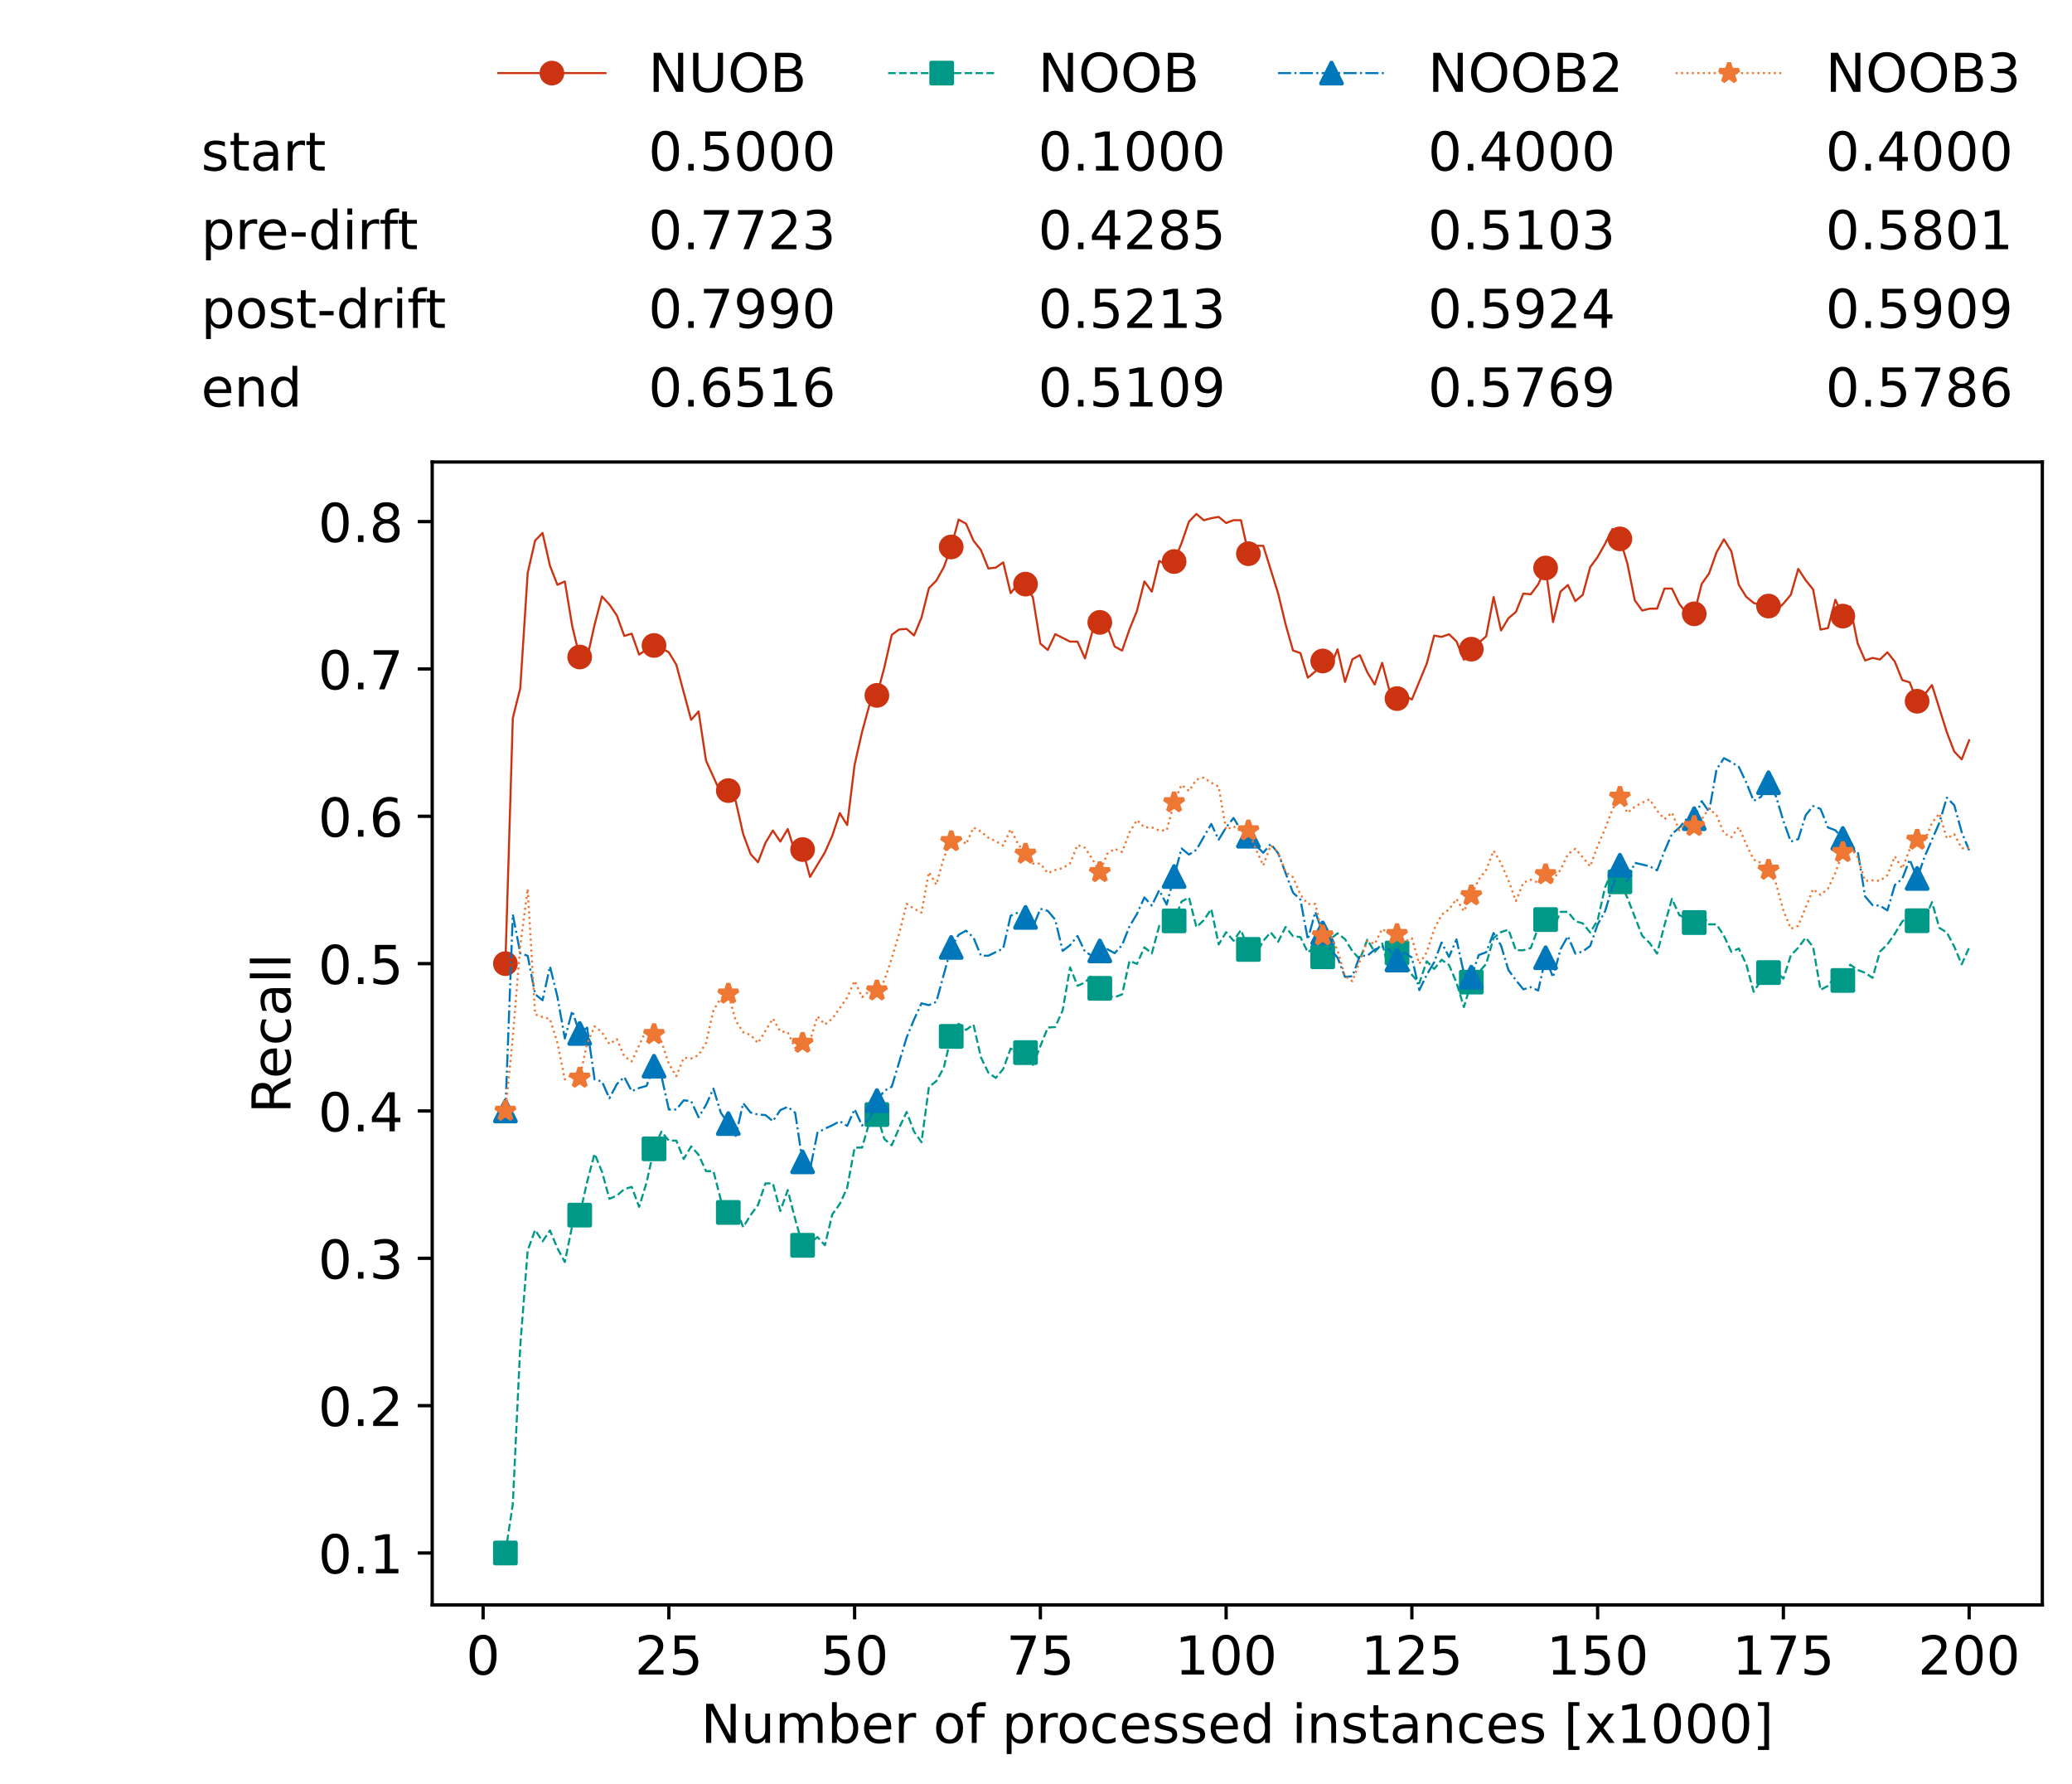 <?xml version="1.0" encoding="utf-8" standalone="no"?>
<!DOCTYPE svg PUBLIC "-//W3C//DTD SVG 1.1//EN"
  "http://www.w3.org/Graphics/SVG/1.1/DTD/svg11.dtd">
<!-- Created with matplotlib (https://matplotlib.org/) -->
<svg height="432.615pt" version="1.1" viewBox="0 0 502.65 432.615" width="502.65pt" xmlns="http://www.w3.org/2000/svg" xmlns:xlink="http://www.w3.org/1999/xlink">
 <defs>
  <style type="text/css">*{stroke-linecap:butt;stroke-linejoin:round;}</style>
 </defs>
 <g id="figure_1">
  <g id="patch_1">
   <path d="M 0 432.615 
L 502.65 432.615 
L 502.65 0 
L 0 0 
z
" style="fill:#ffffff;"/>
  </g>
  <g id="axes_1">
   <g id="patch_2">
    <path d="M 104.85 389.252 
L 495.45 389.252 
L 495.45 112.052 
L 104.85 112.052 
z
" style="fill:#ffffff;"/>
   </g>
   <g id="matplotlib.axis_1">
    <g id="xtick_1">
     <g id="line2d_1">
      <defs>
       <path d="M 0 0 
L 0 3.5 
" id="m0b356d85a1" style="stroke:#000000;stroke-width:0.8;"/>
      </defs>
      <g>
       <use style="stroke:#000000;stroke-width:0.8;" x="117.197" xlink:href="#m0b356d85a1" y="389.252"/>
      </g>
     </g>
     <g id="text_1">
      <!-- 0 -->
      <g transform="translate(113.061 406.13)scale(0.13 -0.13)">
       <defs>
        <path d="M 31.781 66.406 
Q 24.172 66.406 20.328 58.906 
Q 16.5 51.422 16.5 36.375 
Q 16.5 21.391 20.328 13.891 
Q 24.172 6.391 31.781 6.391 
Q 39.453 6.391 43.281 13.891 
Q 47.125 21.391 47.125 36.375 
Q 47.125 51.422 43.281 58.906 
Q 39.453 66.406 31.781 66.406 
z
M 31.781 74.219 
Q 44.047 74.219 50.516 64.516 
Q 56.984 54.828 56.984 36.375 
Q 56.984 17.969 50.516 8.266 
Q 44.047 -1.422 31.781 -1.422 
Q 19.531 -1.422 13.062 8.266 
Q 6.594 17.969 6.594 36.375 
Q 6.594 54.828 13.062 64.516 
Q 19.531 74.219 31.781 74.219 
z
" id="DejaVuSans-48"/>
       </defs>
       <use xlink:href="#DejaVuSans-48"/>
      </g>
     </g>
    </g>
    <g id="xtick_2">
     <g id="line2d_2">
      <g>
       <use style="stroke:#000000;stroke-width:0.8;" x="162.259" xlink:href="#m0b356d85a1" y="389.252"/>
      </g>
     </g>
     <g id="text_2">
      <!-- 25 -->
      <g transform="translate(153.988 406.13)scale(0.13 -0.13)">
       <defs>
        <path d="M 19.188 8.297 
L 53.609 8.297 
L 53.609 0 
L 7.328 0 
L 7.328 8.297 
Q 12.938 14.109 22.625 23.891 
Q 32.328 33.688 34.812 36.531 
Q 39.547 41.844 41.422 45.531 
Q 43.312 49.219 43.312 52.781 
Q 43.312 58.594 39.234 62.25 
Q 35.156 65.922 28.609 65.922 
Q 23.969 65.922 18.812 64.312 
Q 13.672 62.703 7.812 59.422 
L 7.812 69.391 
Q 13.766 71.781 18.938 73 
Q 24.125 74.219 28.422 74.219 
Q 39.75 74.219 46.484 68.547 
Q 53.219 62.891 53.219 53.422 
Q 53.219 48.922 51.531 44.891 
Q 49.859 40.875 45.406 35.406 
Q 44.188 33.984 37.641 27.219 
Q 31.109 20.453 19.188 8.297 
z
" id="DejaVuSans-50"/>
        <path d="M 10.797 72.906 
L 49.516 72.906 
L 49.516 64.594 
L 19.828 64.594 
L 19.828 46.734 
Q 21.969 47.469 24.109 47.828 
Q 26.266 48.188 28.422 48.188 
Q 40.625 48.188 47.75 41.5 
Q 54.891 34.812 54.891 23.391 
Q 54.891 11.625 47.562 5.094 
Q 40.234 -1.422 26.906 -1.422 
Q 22.312 -1.422 17.547 -0.641 
Q 12.797 0.141 7.719 1.703 
L 7.719 11.625 
Q 12.109 9.234 16.797 8.062 
Q 21.484 6.891 26.703 6.891 
Q 35.156 6.891 40.078 11.328 
Q 45.016 15.766 45.016 23.391 
Q 45.016 31 40.078 35.438 
Q 35.156 39.891 26.703 39.891 
Q 22.75 39.891 18.812 39.016 
Q 14.891 38.141 10.797 36.281 
z
" id="DejaVuSans-53"/>
       </defs>
       <use xlink:href="#DejaVuSans-50"/>
       <use x="63.623" xlink:href="#DejaVuSans-53"/>
      </g>
     </g>
    </g>
    <g id="xtick_3">
     <g id="line2d_3">
      <g>
       <use style="stroke:#000000;stroke-width:0.8;" x="207.322" xlink:href="#m0b356d85a1" y="389.252"/>
      </g>
     </g>
     <g id="text_3">
      <!-- 50 -->
      <g transform="translate(199.05 406.13)scale(0.13 -0.13)">
       <use xlink:href="#DejaVuSans-53"/>
       <use x="63.623" xlink:href="#DejaVuSans-48"/>
      </g>
     </g>
    </g>
    <g id="xtick_4">
     <g id="line2d_4">
      <g>
       <use style="stroke:#000000;stroke-width:0.8;" x="252.384" xlink:href="#m0b356d85a1" y="389.252"/>
      </g>
     </g>
     <g id="text_4">
      <!-- 75 -->
      <g transform="translate(244.113 406.13)scale(0.13 -0.13)">
       <defs>
        <path d="M 8.203 72.906 
L 55.078 72.906 
L 55.078 68.703 
L 28.609 0 
L 18.312 0 
L 43.219 64.594 
L 8.203 64.594 
z
" id="DejaVuSans-55"/>
       </defs>
       <use xlink:href="#DejaVuSans-55"/>
       <use x="63.623" xlink:href="#DejaVuSans-53"/>
      </g>
     </g>
    </g>
    <g id="xtick_5">
     <g id="line2d_5">
      <g>
       <use style="stroke:#000000;stroke-width:0.8;" x="297.446" xlink:href="#m0b356d85a1" y="389.252"/>
      </g>
     </g>
     <g id="text_5">
      <!-- 100 -->
      <g transform="translate(285.039 406.13)scale(0.13 -0.13)">
       <defs>
        <path d="M 12.406 8.297 
L 28.516 8.297 
L 28.516 63.922 
L 10.984 60.406 
L 10.984 69.391 
L 28.422 72.906 
L 38.281 72.906 
L 38.281 8.297 
L 54.391 8.297 
L 54.391 0 
L 12.406 0 
z
" id="DejaVuSans-49"/>
       </defs>
       <use xlink:href="#DejaVuSans-49"/>
       <use x="63.623" xlink:href="#DejaVuSans-48"/>
       <use x="127.246" xlink:href="#DejaVuSans-48"/>
      </g>
     </g>
    </g>
    <g id="xtick_6">
     <g id="line2d_6">
      <g>
       <use style="stroke:#000000;stroke-width:0.8;" x="342.509" xlink:href="#m0b356d85a1" y="389.252"/>
      </g>
     </g>
     <g id="text_6">
      <!-- 125 -->
      <g transform="translate(330.102 406.13)scale(0.13 -0.13)">
       <use xlink:href="#DejaVuSans-49"/>
       <use x="63.623" xlink:href="#DejaVuSans-50"/>
       <use x="127.246" xlink:href="#DejaVuSans-53"/>
      </g>
     </g>
    </g>
    <g id="xtick_7">
     <g id="line2d_7">
      <g>
       <use style="stroke:#000000;stroke-width:0.8;" x="387.571" xlink:href="#m0b356d85a1" y="389.252"/>
      </g>
     </g>
     <g id="text_7">
      <!-- 150 -->
      <g transform="translate(375.164 406.13)scale(0.13 -0.13)">
       <use xlink:href="#DejaVuSans-49"/>
       <use x="63.623" xlink:href="#DejaVuSans-53"/>
       <use x="127.246" xlink:href="#DejaVuSans-48"/>
      </g>
     </g>
    </g>
    <g id="xtick_8">
     <g id="line2d_8">
      <g>
       <use style="stroke:#000000;stroke-width:0.8;" x="432.633" xlink:href="#m0b356d85a1" y="389.252"/>
      </g>
     </g>
     <g id="text_8">
      <!-- 175 -->
      <g transform="translate(420.226 406.13)scale(0.13 -0.13)">
       <use xlink:href="#DejaVuSans-49"/>
       <use x="63.623" xlink:href="#DejaVuSans-55"/>
       <use x="127.246" xlink:href="#DejaVuSans-53"/>
      </g>
     </g>
    </g>
    <g id="xtick_9">
     <g id="line2d_9">
      <g>
       <use style="stroke:#000000;stroke-width:0.8;" x="477.695" xlink:href="#m0b356d85a1" y="389.252"/>
      </g>
     </g>
     <g id="text_9">
      <!-- 200 -->
      <g transform="translate(465.289 406.13)scale(0.13 -0.13)">
       <use xlink:href="#DejaVuSans-50"/>
       <use x="63.623" xlink:href="#DejaVuSans-48"/>
       <use x="127.246" xlink:href="#DejaVuSans-48"/>
      </g>
     </g>
    </g>
    <g id="text_10">
     <!-- Number of processed instances [x1000] -->
     <g transform="translate(170.025 422.711)scale(0.13 -0.13)">
      <defs>
       <path d="M 9.812 72.906 
L 23.094 72.906 
L 55.422 11.922 
L 55.422 72.906 
L 64.984 72.906 
L 64.984 0 
L 51.703 0 
L 19.391 60.984 
L 19.391 0 
L 9.812 0 
z
" id="DejaVuSans-78"/>
       <path d="M 8.5 21.578 
L 8.5 54.688 
L 17.484 54.688 
L 17.484 21.922 
Q 17.484 14.156 20.5 10.266 
Q 23.531 6.391 29.594 6.391 
Q 36.859 6.391 41.078 11.031 
Q 45.312 15.672 45.312 23.688 
L 45.312 54.688 
L 54.297 54.688 
L 54.297 0 
L 45.312 0 
L 45.312 8.406 
Q 42.047 3.422 37.719 1 
Q 33.406 -1.422 27.688 -1.422 
Q 18.266 -1.422 13.375 4.438 
Q 8.5 10.297 8.5 21.578 
z
M 31.109 56 
z
" id="DejaVuSans-117"/>
       <path d="M 52 44.188 
Q 55.375 50.25 60.062 53.125 
Q 64.75 56 71.094 56 
Q 79.641 56 84.281 50.016 
Q 88.922 44.047 88.922 33.016 
L 88.922 0 
L 79.891 0 
L 79.891 32.719 
Q 79.891 40.578 77.094 44.375 
Q 74.312 48.188 68.609 48.188 
Q 61.625 48.188 57.562 43.547 
Q 53.516 38.922 53.516 30.906 
L 53.516 0 
L 44.484 0 
L 44.484 32.719 
Q 44.484 40.625 41.703 44.406 
Q 38.922 48.188 33.109 48.188 
Q 26.219 48.188 22.156 43.531 
Q 18.109 38.875 18.109 30.906 
L 18.109 0 
L 9.078 0 
L 9.078 54.688 
L 18.109 54.688 
L 18.109 46.188 
Q 21.188 51.219 25.484 53.609 
Q 29.781 56 35.688 56 
Q 41.656 56 45.828 52.969 
Q 50 49.953 52 44.188 
z
" id="DejaVuSans-109"/>
       <path d="M 48.688 27.297 
Q 48.688 37.203 44.609 42.844 
Q 40.531 48.484 33.406 48.484 
Q 26.266 48.484 22.188 42.844 
Q 18.109 37.203 18.109 27.297 
Q 18.109 17.391 22.188 11.75 
Q 26.266 6.109 33.406 6.109 
Q 40.531 6.109 44.609 11.75 
Q 48.688 17.391 48.688 27.297 
z
M 18.109 46.391 
Q 20.953 51.266 25.266 53.625 
Q 29.594 56 35.594 56 
Q 45.562 56 51.781 48.094 
Q 58.016 40.188 58.016 27.297 
Q 58.016 14.406 51.781 6.484 
Q 45.562 -1.422 35.594 -1.422 
Q 29.594 -1.422 25.266 0.953 
Q 20.953 3.328 18.109 8.203 
L 18.109 0 
L 9.078 0 
L 9.078 75.984 
L 18.109 75.984 
z
" id="DejaVuSans-98"/>
       <path d="M 56.203 29.594 
L 56.203 25.203 
L 14.891 25.203 
Q 15.484 15.922 20.484 11.062 
Q 25.484 6.203 34.422 6.203 
Q 39.594 6.203 44.453 7.469 
Q 49.312 8.734 54.109 11.281 
L 54.109 2.781 
Q 49.266 0.734 44.188 -0.344 
Q 39.109 -1.422 33.891 -1.422 
Q 20.797 -1.422 13.156 6.188 
Q 5.516 13.812 5.516 26.812 
Q 5.516 40.234 12.766 48.109 
Q 20.016 56 32.328 56 
Q 43.359 56 49.781 48.891 
Q 56.203 41.797 56.203 29.594 
z
M 47.219 32.234 
Q 47.125 39.594 43.094 43.984 
Q 39.062 48.391 32.422 48.391 
Q 24.906 48.391 20.391 44.141 
Q 15.875 39.891 15.188 32.172 
z
" id="DejaVuSans-101"/>
       <path d="M 41.109 46.297 
Q 39.594 47.172 37.812 47.578 
Q 36.031 48 33.891 48 
Q 26.266 48 22.188 43.047 
Q 18.109 38.094 18.109 28.812 
L 18.109 0 
L 9.078 0 
L 9.078 54.688 
L 18.109 54.688 
L 18.109 46.188 
Q 20.953 51.172 25.484 53.578 
Q 30.031 56 36.531 56 
Q 37.453 56 38.578 55.875 
Q 39.703 55.766 41.062 55.516 
z
" id="DejaVuSans-114"/>
       <path id="DejaVuSans-32"/>
       <path d="M 30.609 48.391 
Q 23.391 48.391 19.188 42.75 
Q 14.984 37.109 14.984 27.297 
Q 14.984 17.484 19.156 11.844 
Q 23.344 6.203 30.609 6.203 
Q 37.797 6.203 41.984 11.859 
Q 46.188 17.531 46.188 27.297 
Q 46.188 37.016 41.984 42.703 
Q 37.797 48.391 30.609 48.391 
z
M 30.609 56 
Q 42.328 56 49.016 48.375 
Q 55.719 40.766 55.719 27.297 
Q 55.719 13.875 49.016 6.219 
Q 42.328 -1.422 30.609 -1.422 
Q 18.844 -1.422 12.172 6.219 
Q 5.516 13.875 5.516 27.297 
Q 5.516 40.766 12.172 48.375 
Q 18.844 56 30.609 56 
z
" id="DejaVuSans-111"/>
       <path d="M 37.109 75.984 
L 37.109 68.5 
L 28.516 68.5 
Q 23.688 68.5 21.797 66.547 
Q 19.922 64.594 19.922 59.516 
L 19.922 54.688 
L 34.719 54.688 
L 34.719 47.703 
L 19.922 47.703 
L 19.922 0 
L 10.891 0 
L 10.891 47.703 
L 2.297 47.703 
L 2.297 54.688 
L 10.891 54.688 
L 10.891 58.5 
Q 10.891 67.625 15.141 71.797 
Q 19.391 75.984 28.609 75.984 
z
" id="DejaVuSans-102"/>
       <path d="M 18.109 8.203 
L 18.109 -20.797 
L 9.078 -20.797 
L 9.078 54.688 
L 18.109 54.688 
L 18.109 46.391 
Q 20.953 51.266 25.266 53.625 
Q 29.594 56 35.594 56 
Q 45.562 56 51.781 48.094 
Q 58.016 40.188 58.016 27.297 
Q 58.016 14.406 51.781 6.484 
Q 45.562 -1.422 35.594 -1.422 
Q 29.594 -1.422 25.266 0.953 
Q 20.953 3.328 18.109 8.203 
z
M 48.688 27.297 
Q 48.688 37.203 44.609 42.844 
Q 40.531 48.484 33.406 48.484 
Q 26.266 48.484 22.188 42.844 
Q 18.109 37.203 18.109 27.297 
Q 18.109 17.391 22.188 11.75 
Q 26.266 6.109 33.406 6.109 
Q 40.531 6.109 44.609 11.75 
Q 48.688 17.391 48.688 27.297 
z
" id="DejaVuSans-112"/>
       <path d="M 48.781 52.594 
L 48.781 44.188 
Q 44.969 46.297 41.141 47.344 
Q 37.312 48.391 33.406 48.391 
Q 24.656 48.391 19.812 42.844 
Q 14.984 37.312 14.984 27.297 
Q 14.984 17.281 19.812 11.734 
Q 24.656 6.203 33.406 6.203 
Q 37.312 6.203 41.141 7.25 
Q 44.969 8.297 48.781 10.406 
L 48.781 2.094 
Q 45.016 0.344 40.984 -0.531 
Q 36.969 -1.422 32.422 -1.422 
Q 20.062 -1.422 12.781 6.344 
Q 5.516 14.109 5.516 27.297 
Q 5.516 40.672 12.859 48.328 
Q 20.219 56 33.016 56 
Q 37.156 56 41.109 55.141 
Q 45.062 54.297 48.781 52.594 
z
" id="DejaVuSans-99"/>
       <path d="M 44.281 53.078 
L 44.281 44.578 
Q 40.484 46.531 36.375 47.5 
Q 32.281 48.484 27.875 48.484 
Q 21.188 48.484 17.844 46.438 
Q 14.5 44.391 14.5 40.281 
Q 14.5 37.156 16.891 35.375 
Q 19.281 33.594 26.516 31.984 
L 29.594 31.297 
Q 39.156 29.25 43.188 25.516 
Q 47.219 21.781 47.219 15.094 
Q 47.219 7.469 41.188 3.016 
Q 35.156 -1.422 24.609 -1.422 
Q 20.219 -1.422 15.453 -0.562 
Q 10.688 0.297 5.422 2 
L 5.422 11.281 
Q 10.406 8.688 15.234 7.391 
Q 20.062 6.109 24.812 6.109 
Q 31.156 6.109 34.562 8.281 
Q 37.984 10.453 37.984 14.406 
Q 37.984 18.062 35.516 20.016 
Q 33.062 21.969 24.703 23.781 
L 21.578 24.516 
Q 13.234 26.266 9.516 29.906 
Q 5.812 33.547 5.812 39.891 
Q 5.812 47.609 11.281 51.797 
Q 16.75 56 26.812 56 
Q 31.781 56 36.172 55.266 
Q 40.578 54.547 44.281 53.078 
z
" id="DejaVuSans-115"/>
       <path d="M 45.406 46.391 
L 45.406 75.984 
L 54.391 75.984 
L 54.391 0 
L 45.406 0 
L 45.406 8.203 
Q 42.578 3.328 38.25 0.953 
Q 33.938 -1.422 27.875 -1.422 
Q 17.969 -1.422 11.734 6.484 
Q 5.516 14.406 5.516 27.297 
Q 5.516 40.188 11.734 48.094 
Q 17.969 56 27.875 56 
Q 33.938 56 38.25 53.625 
Q 42.578 51.266 45.406 46.391 
z
M 14.797 27.297 
Q 14.797 17.391 18.875 11.75 
Q 22.953 6.109 30.078 6.109 
Q 37.203 6.109 41.297 11.75 
Q 45.406 17.391 45.406 27.297 
Q 45.406 37.203 41.297 42.844 
Q 37.203 48.484 30.078 48.484 
Q 22.953 48.484 18.875 42.844 
Q 14.797 37.203 14.797 27.297 
z
" id="DejaVuSans-100"/>
       <path d="M 9.422 54.688 
L 18.406 54.688 
L 18.406 0 
L 9.422 0 
z
M 9.422 75.984 
L 18.406 75.984 
L 18.406 64.594 
L 9.422 64.594 
z
" id="DejaVuSans-105"/>
       <path d="M 54.891 33.016 
L 54.891 0 
L 45.906 0 
L 45.906 32.719 
Q 45.906 40.484 42.875 44.328 
Q 39.844 48.188 33.797 48.188 
Q 26.516 48.188 22.312 43.547 
Q 18.109 38.922 18.109 30.906 
L 18.109 0 
L 9.078 0 
L 9.078 54.688 
L 18.109 54.688 
L 18.109 46.188 
Q 21.344 51.125 25.703 53.562 
Q 30.078 56 35.797 56 
Q 45.219 56 50.047 50.172 
Q 54.891 44.344 54.891 33.016 
z
" id="DejaVuSans-110"/>
       <path d="M 18.312 70.219 
L 18.312 54.688 
L 36.812 54.688 
L 36.812 47.703 
L 18.312 47.703 
L 18.312 18.016 
Q 18.312 11.328 20.141 9.422 
Q 21.969 7.516 27.594 7.516 
L 36.812 7.516 
L 36.812 0 
L 27.594 0 
Q 17.188 0 13.234 3.875 
Q 9.281 7.766 9.281 18.016 
L 9.281 47.703 
L 2.688 47.703 
L 2.688 54.688 
L 9.281 54.688 
L 9.281 70.219 
z
" id="DejaVuSans-116"/>
       <path d="M 34.281 27.484 
Q 23.391 27.484 19.188 25 
Q 14.984 22.516 14.984 16.5 
Q 14.984 11.719 18.141 8.906 
Q 21.297 6.109 26.703 6.109 
Q 34.188 6.109 38.703 11.406 
Q 43.219 16.703 43.219 25.484 
L 43.219 27.484 
z
M 52.203 31.203 
L 52.203 0 
L 43.219 0 
L 43.219 8.297 
Q 40.141 3.328 35.547 0.953 
Q 30.953 -1.422 24.312 -1.422 
Q 15.922 -1.422 10.953 3.297 
Q 6 8.016 6 15.922 
Q 6 25.141 12.172 29.828 
Q 18.359 34.516 30.609 34.516 
L 43.219 34.516 
L 43.219 35.406 
Q 43.219 41.609 39.141 45 
Q 35.062 48.391 27.688 48.391 
Q 23 48.391 18.547 47.266 
Q 14.109 46.141 10.016 43.891 
L 10.016 52.203 
Q 14.938 54.109 19.578 55.047 
Q 24.219 56 28.609 56 
Q 40.484 56 46.344 49.844 
Q 52.203 43.703 52.203 31.203 
z
" id="DejaVuSans-97"/>
       <path d="M 8.594 75.984 
L 29.297 75.984 
L 29.297 69 
L 17.578 69 
L 17.578 -6.203 
L 29.297 -6.203 
L 29.297 -13.188 
L 8.594 -13.188 
z
" id="DejaVuSans-91"/>
       <path d="M 54.891 54.688 
L 35.109 28.078 
L 55.906 0 
L 45.312 0 
L 29.391 21.484 
L 13.484 0 
L 2.875 0 
L 24.125 28.609 
L 4.688 54.688 
L 15.281 54.688 
L 29.781 35.203 
L 44.281 54.688 
z
" id="DejaVuSans-120"/>
       <path d="M 30.422 75.984 
L 30.422 -13.188 
L 9.719 -13.188 
L 9.719 -6.203 
L 21.391 -6.203 
L 21.391 69 
L 9.719 69 
L 9.719 75.984 
z
" id="DejaVuSans-93"/>
      </defs>
      <use xlink:href="#DejaVuSans-78"/>
      <use x="74.805" xlink:href="#DejaVuSans-117"/>
      <use x="138.184" xlink:href="#DejaVuSans-109"/>
      <use x="235.596" xlink:href="#DejaVuSans-98"/>
      <use x="299.072" xlink:href="#DejaVuSans-101"/>
      <use x="360.596" xlink:href="#DejaVuSans-114"/>
      <use x="401.709" xlink:href="#DejaVuSans-32"/>
      <use x="433.496" xlink:href="#DejaVuSans-111"/>
      <use x="494.678" xlink:href="#DejaVuSans-102"/>
      <use x="529.883" xlink:href="#DejaVuSans-32"/>
      <use x="561.67" xlink:href="#DejaVuSans-112"/>
      <use x="625.146" xlink:href="#DejaVuSans-114"/>
      <use x="664.01" xlink:href="#DejaVuSans-111"/>
      <use x="725.191" xlink:href="#DejaVuSans-99"/>
      <use x="780.172" xlink:href="#DejaVuSans-101"/>
      <use x="841.695" xlink:href="#DejaVuSans-115"/>
      <use x="893.795" xlink:href="#DejaVuSans-115"/>
      <use x="945.895" xlink:href="#DejaVuSans-101"/>
      <use x="1007.418" xlink:href="#DejaVuSans-100"/>
      <use x="1070.895" xlink:href="#DejaVuSans-32"/>
      <use x="1102.682" xlink:href="#DejaVuSans-105"/>
      <use x="1130.465" xlink:href="#DejaVuSans-110"/>
      <use x="1193.844" xlink:href="#DejaVuSans-115"/>
      <use x="1245.943" xlink:href="#DejaVuSans-116"/>
      <use x="1285.152" xlink:href="#DejaVuSans-97"/>
      <use x="1346.432" xlink:href="#DejaVuSans-110"/>
      <use x="1409.811" xlink:href="#DejaVuSans-99"/>
      <use x="1464.791" xlink:href="#DejaVuSans-101"/>
      <use x="1526.314" xlink:href="#DejaVuSans-115"/>
      <use x="1578.414" xlink:href="#DejaVuSans-32"/>
      <use x="1610.201" xlink:href="#DejaVuSans-91"/>
      <use x="1649.215" xlink:href="#DejaVuSans-120"/>
      <use x="1708.395" xlink:href="#DejaVuSans-49"/>
      <use x="1772.018" xlink:href="#DejaVuSans-48"/>
      <use x="1835.641" xlink:href="#DejaVuSans-48"/>
      <use x="1899.264" xlink:href="#DejaVuSans-48"/>
      <use x="1962.887" xlink:href="#DejaVuSans-93"/>
     </g>
    </g>
   </g>
   <g id="matplotlib.axis_2">
    <g id="ytick_1">
     <g id="line2d_10">
      <defs>
       <path d="M 0 0 
L -3.5 0 
" id="mbff6f64a80" style="stroke:#000000;stroke-width:0.8;"/>
      </defs>
      <g>
       <use style="stroke:#000000;stroke-width:0.8;" x="104.85" xlink:href="#mbff6f64a80" y="376.652"/>
      </g>
     </g>
     <g id="text_11">
      <!-- 0.1 -->
      <g transform="translate(77.176 381.591)scale(0.13 -0.13)">
       <defs>
        <path d="M 10.688 12.406 
L 21 12.406 
L 21 0 
L 10.688 0 
z
" id="DejaVuSans-46"/>
       </defs>
       <use xlink:href="#DejaVuSans-48"/>
       <use x="63.623" xlink:href="#DejaVuSans-46"/>
       <use x="95.41" xlink:href="#DejaVuSans-49"/>
      </g>
     </g>
    </g>
    <g id="ytick_2">
     <g id="line2d_11">
      <g>
       <use style="stroke:#000000;stroke-width:0.8;" x="104.85" xlink:href="#mbff6f64a80" y="340.917"/>
      </g>
     </g>
     <g id="text_12">
      <!-- 0.2 -->
      <g transform="translate(77.176 345.856)scale(0.13 -0.13)">
       <use xlink:href="#DejaVuSans-48"/>
       <use x="63.623" xlink:href="#DejaVuSans-46"/>
       <use x="95.41" xlink:href="#DejaVuSans-50"/>
      </g>
     </g>
    </g>
    <g id="ytick_3">
     <g id="line2d_12">
      <g>
       <use style="stroke:#000000;stroke-width:0.8;" x="104.85" xlink:href="#mbff6f64a80" y="305.182"/>
      </g>
     </g>
     <g id="text_13">
      <!-- 0.3 -->
      <g transform="translate(77.176 310.121)scale(0.13 -0.13)">
       <defs>
        <path d="M 40.578 39.312 
Q 47.656 37.797 51.625 33 
Q 55.609 28.219 55.609 21.188 
Q 55.609 10.406 48.188 4.484 
Q 40.766 -1.422 27.094 -1.422 
Q 22.516 -1.422 17.656 -0.516 
Q 12.797 0.391 7.625 2.203 
L 7.625 11.719 
Q 11.719 9.328 16.594 8.109 
Q 21.484 6.891 26.812 6.891 
Q 36.078 6.891 40.938 10.547 
Q 45.797 14.203 45.797 21.188 
Q 45.797 27.641 41.281 31.266 
Q 36.766 34.906 28.719 34.906 
L 20.219 34.906 
L 20.219 43.016 
L 29.109 43.016 
Q 36.375 43.016 40.234 45.922 
Q 44.094 48.828 44.094 54.297 
Q 44.094 59.906 40.109 62.906 
Q 36.141 65.922 28.719 65.922 
Q 24.656 65.922 20.016 65.031 
Q 15.375 64.156 9.812 62.312 
L 9.812 71.094 
Q 15.438 72.656 20.344 73.438 
Q 25.25 74.219 29.594 74.219 
Q 40.828 74.219 47.359 69.109 
Q 53.906 64.016 53.906 55.328 
Q 53.906 49.266 50.438 45.094 
Q 46.969 40.922 40.578 39.312 
z
" id="DejaVuSans-51"/>
       </defs>
       <use xlink:href="#DejaVuSans-48"/>
       <use x="63.623" xlink:href="#DejaVuSans-46"/>
       <use x="95.41" xlink:href="#DejaVuSans-51"/>
      </g>
     </g>
    </g>
    <g id="ytick_4">
     <g id="line2d_13">
      <g>
       <use style="stroke:#000000;stroke-width:0.8;" x="104.85" xlink:href="#mbff6f64a80" y="269.447"/>
      </g>
     </g>
     <g id="text_14">
      <!-- 0.4 -->
      <g transform="translate(77.176 274.386)scale(0.13 -0.13)">
       <defs>
        <path d="M 37.797 64.312 
L 12.891 25.391 
L 37.797 25.391 
z
M 35.203 72.906 
L 47.609 72.906 
L 47.609 25.391 
L 58.016 25.391 
L 58.016 17.188 
L 47.609 17.188 
L 47.609 0 
L 37.797 0 
L 37.797 17.188 
L 4.891 17.188 
L 4.891 26.703 
z
" id="DejaVuSans-52"/>
       </defs>
       <use xlink:href="#DejaVuSans-48"/>
       <use x="63.623" xlink:href="#DejaVuSans-46"/>
       <use x="95.41" xlink:href="#DejaVuSans-52"/>
      </g>
     </g>
    </g>
    <g id="ytick_5">
     <g id="line2d_14">
      <g>
       <use style="stroke:#000000;stroke-width:0.8;" x="104.85" xlink:href="#mbff6f64a80" y="233.713"/>
      </g>
     </g>
     <g id="text_15">
      <!-- 0.5 -->
      <g transform="translate(77.176 238.652)scale(0.13 -0.13)">
       <use xlink:href="#DejaVuSans-48"/>
       <use x="63.623" xlink:href="#DejaVuSans-46"/>
       <use x="95.41" xlink:href="#DejaVuSans-53"/>
      </g>
     </g>
    </g>
    <g id="ytick_6">
     <g id="line2d_15">
      <g>
       <use style="stroke:#000000;stroke-width:0.8;" x="104.85" xlink:href="#mbff6f64a80" y="197.978"/>
      </g>
     </g>
     <g id="text_16">
      <!-- 0.6 -->
      <g transform="translate(77.176 202.917)scale(0.13 -0.13)">
       <defs>
        <path d="M 33.016 40.375 
Q 26.375 40.375 22.484 35.828 
Q 18.609 31.297 18.609 23.391 
Q 18.609 15.531 22.484 10.953 
Q 26.375 6.391 33.016 6.391 
Q 39.656 6.391 43.531 10.953 
Q 47.406 15.531 47.406 23.391 
Q 47.406 31.297 43.531 35.828 
Q 39.656 40.375 33.016 40.375 
z
M 52.594 71.297 
L 52.594 62.312 
Q 48.875 64.062 45.094 64.984 
Q 41.312 65.922 37.594 65.922 
Q 27.828 65.922 22.672 59.328 
Q 17.531 52.734 16.797 39.406 
Q 19.672 43.656 24.016 45.922 
Q 28.375 48.188 33.594 48.188 
Q 44.578 48.188 50.953 41.516 
Q 57.328 34.859 57.328 23.391 
Q 57.328 12.156 50.688 5.359 
Q 44.047 -1.422 33.016 -1.422 
Q 20.359 -1.422 13.672 8.266 
Q 6.984 17.969 6.984 36.375 
Q 6.984 53.656 15.188 63.938 
Q 23.391 74.219 37.203 74.219 
Q 40.922 74.219 44.703 73.484 
Q 48.484 72.75 52.594 71.297 
z
" id="DejaVuSans-54"/>
       </defs>
       <use xlink:href="#DejaVuSans-48"/>
       <use x="63.623" xlink:href="#DejaVuSans-46"/>
       <use x="95.41" xlink:href="#DejaVuSans-54"/>
      </g>
     </g>
    </g>
    <g id="ytick_7">
     <g id="line2d_16">
      <g>
       <use style="stroke:#000000;stroke-width:0.8;" x="104.85" xlink:href="#mbff6f64a80" y="162.243"/>
      </g>
     </g>
     <g id="text_17">
      <!-- 0.7 -->
      <g transform="translate(77.176 167.182)scale(0.13 -0.13)">
       <use xlink:href="#DejaVuSans-48"/>
       <use x="63.623" xlink:href="#DejaVuSans-46"/>
       <use x="95.41" xlink:href="#DejaVuSans-55"/>
      </g>
     </g>
    </g>
    <g id="ytick_8">
     <g id="line2d_17">
      <g>
       <use style="stroke:#000000;stroke-width:0.8;" x="104.85" xlink:href="#mbff6f64a80" y="126.508"/>
      </g>
     </g>
     <g id="text_18">
      <!-- 0.8 -->
      <g transform="translate(77.176 131.447)scale(0.13 -0.13)">
       <defs>
        <path d="M 31.781 34.625 
Q 24.75 34.625 20.719 30.859 
Q 16.703 27.094 16.703 20.516 
Q 16.703 13.922 20.719 10.156 
Q 24.75 6.391 31.781 6.391 
Q 38.812 6.391 42.859 10.172 
Q 46.922 13.969 46.922 20.516 
Q 46.922 27.094 42.891 30.859 
Q 38.875 34.625 31.781 34.625 
z
M 21.922 38.812 
Q 15.578 40.375 12.031 44.719 
Q 8.5 49.078 8.5 55.328 
Q 8.5 64.062 14.719 69.141 
Q 20.953 74.219 31.781 74.219 
Q 42.672 74.219 48.875 69.141 
Q 55.078 64.062 55.078 55.328 
Q 55.078 49.078 51.531 44.719 
Q 48 40.375 41.703 38.812 
Q 48.828 37.156 52.797 32.312 
Q 56.781 27.484 56.781 20.516 
Q 56.781 9.906 50.312 4.234 
Q 43.844 -1.422 31.781 -1.422 
Q 19.734 -1.422 13.25 4.234 
Q 6.781 9.906 6.781 20.516 
Q 6.781 27.484 10.781 32.312 
Q 14.797 37.156 21.922 38.812 
z
M 18.312 54.391 
Q 18.312 48.734 21.844 45.562 
Q 25.391 42.391 31.781 42.391 
Q 38.141 42.391 41.719 45.562 
Q 45.312 48.734 45.312 54.391 
Q 45.312 60.062 41.719 63.234 
Q 38.141 66.406 31.781 66.406 
Q 25.391 66.406 21.844 63.234 
Q 18.312 60.062 18.312 54.391 
z
" id="DejaVuSans-56"/>
       </defs>
       <use xlink:href="#DejaVuSans-48"/>
       <use x="63.623" xlink:href="#DejaVuSans-46"/>
       <use x="95.41" xlink:href="#DejaVuSans-56"/>
      </g>
     </g>
    </g>
    <g id="text_19">
     <!-- Recall -->
     <g transform="translate(70.472 270.044)rotate(-90)scale(0.13 -0.13)">
      <defs>
       <path d="M 44.391 34.188 
Q 47.562 33.109 50.562 29.594 
Q 53.562 26.078 56.594 19.922 
L 66.609 0 
L 56 0 
L 46.688 18.703 
Q 43.062 26.031 39.672 28.422 
Q 36.281 30.812 30.422 30.812 
L 19.672 30.812 
L 19.672 0 
L 9.812 0 
L 9.812 72.906 
L 32.078 72.906 
Q 44.578 72.906 50.734 67.672 
Q 56.891 62.453 56.891 51.906 
Q 56.891 45.016 53.688 40.469 
Q 50.484 35.938 44.391 34.188 
z
M 19.672 64.797 
L 19.672 38.922 
L 32.078 38.922 
Q 39.203 38.922 42.844 42.219 
Q 46.484 45.516 46.484 51.906 
Q 46.484 58.297 42.844 61.547 
Q 39.203 64.797 32.078 64.797 
z
" id="DejaVuSans-82"/>
       <path d="M 9.422 75.984 
L 18.406 75.984 
L 18.406 0 
L 9.422 0 
z
" id="DejaVuSans-108"/>
      </defs>
      <use xlink:href="#DejaVuSans-82"/>
      <use x="64.982" xlink:href="#DejaVuSans-101"/>
      <use x="126.506" xlink:href="#DejaVuSans-99"/>
      <use x="181.486" xlink:href="#DejaVuSans-97"/>
      <use x="242.766" xlink:href="#DejaVuSans-108"/>
      <use x="270.549" xlink:href="#DejaVuSans-108"/>
     </g>
    </g>
   </g>
   <g id="line2d_18"/>
   <g id="line2d_19"/>
   <g id="line2d_20"/>
   <g id="line2d_21"/>
   <g id="line2d_22"/>
   <g id="line2d_23">
    <path clip-path="url(#p0b4908de75)" d="M 122.605 233.713 
L 124.407 174.155 
L 126.21 166.935 
L 128.012 138.961 
L 129.815 131.11 
L 131.617 129.26 
L 133.419 137.221 
L 135.222 141.838 
L 137.024 141.017 
L 138.827 151.911 
L 140.629 159.347 
L 142.432 159.588 
L 144.234 151.546 
L 146.037 144.653 
L 147.839 146.62 
L 149.642 149.271 
L 151.444 154.238 
L 153.247 153.69 
L 155.049 158.757 
L 156.852 157.541 
L 158.654 156.549 
L 160.457 157.144 
L 162.259 158.227 
L 164.062 161.205 
L 167.667 174.583 
L 169.469 172.553 
L 171.272 184.464 
L 174.877 192.433 
L 176.679 191.746 
L 178.482 194.327 
L 180.284 202.268 
L 182.087 207.141 
L 183.889 209.126 
L 185.692 204.411 
L 187.494 201.433 
L 189.297 204.113 
L 191.099 201.068 
L 192.902 206.843 
L 194.704 206.049 
L 196.507 212.685 
L 200.112 206.73 
L 201.914 202.669 
L 203.717 197.209 
L 205.519 200.1 
L 207.322 185.481 
L 209.124 177.54 
L 210.927 170.943 
L 212.729 168.652 
L 214.532 161.902 
L 216.334 153.961 
L 218.137 152.662 
L 219.939 152.537 
L 221.742 154.126 
L 223.544 149.794 
L 225.347 142.647 
L 227.149 140.82 
L 228.952 137.571 
L 230.754 132.658 
L 232.557 126.021 
L 234.359 127.014 
L 236.162 131.137 
L 237.964 133.411 
L 239.767 137.878 
L 241.569 137.668 
L 243.372 136.404 
L 245.174 143.849 
L 246.976 141.665 
L 248.779 141.665 
L 250.581 144.941 
L 252.384 156.108 
L 254.186 157.64 
L 255.989 153.793 
L 259.594 155.615 
L 261.396 155.615 
L 263.199 159.676 
L 265.001 153.178 
L 266.804 150.945 
L 268.606 151.838 
L 270.409 156.801 
L 272.211 157.783 
L 274.014 152.622 
L 275.816 148.155 
L 277.619 141.008 
L 279.421 143.489 
L 281.224 136.045 
L 283.026 137.037 
L 284.829 136.186 
L 286.631 131.719 
L 288.434 126.508 
L 290.236 124.652 
L 292.039 126.179 
L 293.841 125.683 
L 295.644 125.364 
L 297.446 126.853 
L 299.249 126.165 
L 301.051 126.165 
L 302.854 134.287 
L 304.656 132.372 
L 306.459 132.372 
L 310.064 143.935 
L 311.866 151.38 
L 313.669 157.761 
L 315.471 158.399 
L 317.274 164.355 
L 319.076 162.866 
L 320.879 160.313 
L 322.681 161.802 
L 324.484 157.471 
L 326.286 165.389 
L 328.089 159.892 
L 329.891 158.899 
L 331.694 163.047 
L 333.496 166.025 
L 335.299 160.756 
L 337.101 167.628 
L 338.904 169.433 
L 340.706 168.667 
L 342.509 169.66 
L 346.114 160.956 
L 347.916 154.149 
L 349.719 154.469 
L 351.521 153.83 
L 353.324 155.532 
L 355.126 159.999 
L 356.928 157.446 
L 360.533 154.333 
L 362.336 144.79 
L 364.138 152.912 
L 365.941 149.934 
L 367.743 148.426 
L 369.546 143.959 
L 371.348 144.134 
L 373.151 141.729 
L 374.953 137.758 
L 376.756 150.861 
L 378.558 143.487 
L 380.361 141.892 
L 382.163 145.79 
L 383.966 144.259 
L 385.768 137.558 
L 387.571 135.077 
L 389.373 131.886 
L 391.176 128.313 
L 392.978 130.695 
L 394.781 136.651 
L 396.583 145.585 
L 398.386 148.084 
L 400.188 147.619 
L 401.991 147.619 
L 403.793 142.747 
L 405.596 142.747 
L 407.398 146.466 
L 409.201 148.871 
L 411.003 148.871 
L 412.806 141.639 
L 414.608 139.086 
L 416.411 133.981 
L 418.213 130.805 
L 420.016 133.729 
L 421.818 141.85 
L 423.621 144.738 
L 425.423 146.227 
L 427.226 146.822 
L 429.028 146.993 
L 430.831 148.184 
L 432.633 146.397 
L 434.436 144.259 
L 436.238 137.976 
L 438.041 140.725 
L 439.843 142.958 
L 441.646 152.704 
L 443.448 152.329 
L 445.251 145.457 
L 447.053 149.428 
L 448.856 147.13 
L 450.658 156.064 
L 452.461 160.187 
L 454.263 159.567 
L 456.066 159.942 
L 457.868 158.201 
L 459.671 160.475 
L 461.473 164.942 
L 463.276 165.484 
L 465.078 170.078 
L 466.881 168.429 
L 468.683 166.155 
L 472.288 177.6 
L 474.09 182.296 
L 475.893 184.185 
L 477.695 179.545 
L 477.695 179.545 
" style="fill:none;stroke:#cc3311;stroke-linecap:square;stroke-width:0.5;"/>
    <defs>
     <path d="M 0 2.5 
C 0.663 2.5 1.299 2.237 1.768 1.768 
C 2.237 1.299 2.5 0.663 2.5 0 
C 2.5 -0.663 2.237 -1.299 1.768 -1.768 
C 1.299 -2.237 0.663 -2.5 0 -2.5 
C -0.663 -2.5 -1.299 -2.237 -1.768 -1.768 
C -2.237 -1.299 -2.5 -0.663 -2.5 0 
C -2.5 0.663 -2.237 1.299 -1.768 1.768 
C -1.299 2.237 -0.663 2.5 0 2.5 
z
" id="m7de884d96b" style="stroke:#cc3311;"/>
    </defs>
    <g clip-path="url(#p0b4908de75)">
     <use style="fill:#cc3311;stroke:#cc3311;" x="122.605" xlink:href="#m7de884d96b" y="233.713"/>
     <use style="fill:#cc3311;stroke:#cc3311;" x="140.629" xlink:href="#m7de884d96b" y="159.347"/>
     <use style="fill:#cc3311;stroke:#cc3311;" x="158.654" xlink:href="#m7de884d96b" y="156.549"/>
     <use style="fill:#cc3311;stroke:#cc3311;" x="176.679" xlink:href="#m7de884d96b" y="191.746"/>
     <use style="fill:#cc3311;stroke:#cc3311;" x="194.704" xlink:href="#m7de884d96b" y="206.049"/>
     <use style="fill:#cc3311;stroke:#cc3311;" x="212.729" xlink:href="#m7de884d96b" y="168.652"/>
     <use style="fill:#cc3311;stroke:#cc3311;" x="230.754" xlink:href="#m7de884d96b" y="132.658"/>
     <use style="fill:#cc3311;stroke:#cc3311;" x="248.779" xlink:href="#m7de884d96b" y="141.665"/>
     <use style="fill:#cc3311;stroke:#cc3311;" x="266.804" xlink:href="#m7de884d96b" y="150.945"/>
     <use style="fill:#cc3311;stroke:#cc3311;" x="284.829" xlink:href="#m7de884d96b" y="136.186"/>
     <use style="fill:#cc3311;stroke:#cc3311;" x="302.854" xlink:href="#m7de884d96b" y="134.287"/>
     <use style="fill:#cc3311;stroke:#cc3311;" x="320.879" xlink:href="#m7de884d96b" y="160.313"/>
     <use style="fill:#cc3311;stroke:#cc3311;" x="338.904" xlink:href="#m7de884d96b" y="169.433"/>
     <use style="fill:#cc3311;stroke:#cc3311;" x="356.928" xlink:href="#m7de884d96b" y="157.446"/>
     <use style="fill:#cc3311;stroke:#cc3311;" x="374.953" xlink:href="#m7de884d96b" y="137.758"/>
     <use style="fill:#cc3311;stroke:#cc3311;" x="392.978" xlink:href="#m7de884d96b" y="130.695"/>
     <use style="fill:#cc3311;stroke:#cc3311;" x="411.003" xlink:href="#m7de884d96b" y="148.871"/>
     <use style="fill:#cc3311;stroke:#cc3311;" x="429.028" xlink:href="#m7de884d96b" y="146.993"/>
     <use style="fill:#cc3311;stroke:#cc3311;" x="447.053" xlink:href="#m7de884d96b" y="149.428"/>
     <use style="fill:#cc3311;stroke:#cc3311;" x="465.078" xlink:href="#m7de884d96b" y="170.078"/>
    </g>
   </g>
   <g id="line2d_24"/>
   <g id="line2d_25"/>
   <g id="line2d_26"/>
   <g id="line2d_27"/>
   <g id="line2d_28">
    <path clip-path="url(#p0b4908de75)" d="M 122.605 376.652 
L 124.407 364.74 
L 126.21 326.479 
L 128.012 303.287 
L 129.815 298.306 
L 131.617 301.076 
L 133.419 298.414 
L 135.222 302.734 
L 137.024 306.095 
L 138.827 297.232 
L 140.629 294.706 
L 142.432 286.646 
L 144.234 279.825 
L 146.037 284.189 
L 147.839 290.75 
L 149.642 289.977 
L 151.444 288.419 
L 153.247 287.861 
L 155.049 292.705 
L 156.852 286.778 
L 158.654 278.638 
L 160.457 274.469 
L 162.259 276.635 
L 164.062 276.635 
L 165.864 281.102 
L 167.667 278.034 
L 169.469 280.064 
L 171.272 284.035 
L 173.074 284.035 
L 174.877 291.032 
L 176.679 294.055 
L 178.482 292.864 
L 180.284 297.629 
L 182.087 294.705 
L 183.889 292.223 
L 185.692 287.012 
L 187.494 287.012 
L 189.297 293.712 
L 191.099 288.636 
L 192.902 295.675 
L 194.704 302.028 
L 196.507 301.517 
L 198.309 300.029 
L 200.112 302.014 
L 201.914 294.501 
L 203.717 292.02 
L 205.519 288.078 
L 207.322 278.333 
L 209.124 278.333 
L 210.927 272.148 
L 212.729 270.315 
L 214.532 276.271 
L 216.334 277.76 
L 218.137 273.537 
L 219.939 269.69 
L 221.742 274.455 
L 223.544 277.027 
L 225.347 263.626 
L 227.149 262.205 
L 228.952 258.956 
L 230.754 251.363 
L 232.557 248.3 
L 234.359 249.789 
L 236.162 248.491 
L 237.964 256.45 
L 239.767 260.172 
L 241.569 261.433 
L 243.372 259.268 
L 245.174 254.304 
L 246.976 255.297 
L 248.779 255.297 
L 250.581 258.275 
L 254.186 249.214 
L 255.989 249.089 
L 257.791 245.069 
L 259.594 234.627 
L 261.396 239.094 
L 263.199 238.282 
L 265.001 236.477 
L 266.804 239.703 
L 268.606 241.49 
L 270.409 241.862 
L 272.211 241.175 
L 274.014 233.035 
L 275.816 233.78 
L 277.619 229.76 
L 279.421 231.249 
L 281.224 224.548 
L 283.026 225.045 
L 284.829 223.343 
L 286.631 218.664 
L 288.434 217.671 
L 290.236 224.864 
L 292.039 223.184 
L 293.841 220.455 
L 295.644 229.069 
L 297.446 226.091 
L 299.249 228.153 
L 301.051 225.572 
L 302.854 230.265 
L 304.656 231.541 
L 306.459 228.191 
L 308.261 226.129 
L 310.064 228.398 
L 311.866 224.825 
L 313.669 227.058 
L 315.471 227.271 
L 317.274 230.993 
L 319.076 229.504 
L 320.879 232.057 
L 322.681 227.802 
L 324.484 226.359 
L 326.286 227.78 
L 328.089 230.701 
L 329.891 232.686 
L 331.694 227.9 
L 333.496 230.878 
L 335.299 228.816 
L 337.101 235.826 
L 338.904 231.133 
L 340.706 233.43 
L 342.509 236.408 
L 344.311 238.47 
L 346.114 233.133 
L 347.916 235.005 
L 349.719 232.771 
L 351.521 234.048 
L 353.324 238.302 
L 355.126 244.258 
L 356.928 238.195 
L 358.731 235.813 
L 360.533 233.783 
L 362.336 227.488 
L 364.138 226.067 
L 365.941 225.472 
L 367.743 230.461 
L 369.546 230.461 
L 371.348 229.935 
L 373.151 225.01 
L 374.953 223.025 
L 376.756 225.407 
L 378.558 221.153 
L 380.361 221.153 
L 382.163 223.427 
L 383.966 223.938 
L 385.768 226.171 
L 387.571 223.193 
L 389.373 215.217 
L 391.176 211.047 
L 392.978 213.876 
L 394.781 217.748 
L 398.386 226.963 
L 400.188 228.703 
L 401.991 231.284 
L 403.793 224.38 
L 405.596 217.999 
L 407.398 221.961 
L 409.201 222.763 
L 411.003 223.755 
L 412.806 221.628 
L 414.608 224.181 
L 416.411 224.181 
L 418.213 226.96 
L 420.016 230.858 
L 421.818 230.046 
L 423.621 233.836 
L 425.423 240.536 
L 427.226 237.757 
L 429.028 235.885 
L 430.831 235.587 
L 432.633 237.374 
L 434.436 231.724 
L 436.238 229.859 
L 438.041 227.415 
L 439.843 229.649 
L 441.646 240.091 
L 443.448 239.091 
L 445.251 236.8 
L 447.053 237.793 
L 448.856 233.964 
L 450.658 235.24 
L 452.461 235.928 
L 454.263 237.168 
L 456.066 230.796 
L 457.868 229.056 
L 459.671 226.457 
L 461.473 223.479 
L 463.276 222.035 
L 465.078 223.311 
L 466.881 223.037 
L 468.683 218.813 
L 470.485 225.053 
L 472.288 226.152 
L 474.09 229.588 
L 475.893 233.883 
L 477.695 229.823 
L 477.695 229.823 
" style="fill:none;stroke:#009988;stroke-dasharray:1.85,0.8;stroke-dashoffset:0;stroke-width:0.5;"/>
    <defs>
     <path d="M -2.5 2.5 
L 2.5 2.5 
L 2.5 -2.5 
L -2.5 -2.5 
z
" id="m34b8a28749" style="stroke:#009988;stroke-linejoin:miter;"/>
    </defs>
    <g clip-path="url(#p0b4908de75)">
     <use style="fill:#009988;stroke:#009988;stroke-linejoin:miter;" x="122.605" xlink:href="#m34b8a28749" y="376.652"/>
     <use style="fill:#009988;stroke:#009988;stroke-linejoin:miter;" x="140.629" xlink:href="#m34b8a28749" y="294.706"/>
     <use style="fill:#009988;stroke:#009988;stroke-linejoin:miter;" x="158.654" xlink:href="#m34b8a28749" y="278.638"/>
     <use style="fill:#009988;stroke:#009988;stroke-linejoin:miter;" x="176.679" xlink:href="#m34b8a28749" y="294.055"/>
     <use style="fill:#009988;stroke:#009988;stroke-linejoin:miter;" x="194.704" xlink:href="#m34b8a28749" y="302.028"/>
     <use style="fill:#009988;stroke:#009988;stroke-linejoin:miter;" x="212.729" xlink:href="#m34b8a28749" y="270.315"/>
     <use style="fill:#009988;stroke:#009988;stroke-linejoin:miter;" x="230.754" xlink:href="#m34b8a28749" y="251.363"/>
     <use style="fill:#009988;stroke:#009988;stroke-linejoin:miter;" x="248.779" xlink:href="#m34b8a28749" y="255.297"/>
     <use style="fill:#009988;stroke:#009988;stroke-linejoin:miter;" x="266.804" xlink:href="#m34b8a28749" y="239.703"/>
     <use style="fill:#009988;stroke:#009988;stroke-linejoin:miter;" x="284.829" xlink:href="#m34b8a28749" y="223.343"/>
     <use style="fill:#009988;stroke:#009988;stroke-linejoin:miter;" x="302.854" xlink:href="#m34b8a28749" y="230.265"/>
     <use style="fill:#009988;stroke:#009988;stroke-linejoin:miter;" x="320.879" xlink:href="#m34b8a28749" y="232.057"/>
     <use style="fill:#009988;stroke:#009988;stroke-linejoin:miter;" x="338.904" xlink:href="#m34b8a28749" y="231.133"/>
     <use style="fill:#009988;stroke:#009988;stroke-linejoin:miter;" x="356.928" xlink:href="#m34b8a28749" y="238.195"/>
     <use style="fill:#009988;stroke:#009988;stroke-linejoin:miter;" x="374.953" xlink:href="#m34b8a28749" y="223.025"/>
     <use style="fill:#009988;stroke:#009988;stroke-linejoin:miter;" x="392.978" xlink:href="#m34b8a28749" y="213.876"/>
     <use style="fill:#009988;stroke:#009988;stroke-linejoin:miter;" x="411.003" xlink:href="#m34b8a28749" y="223.755"/>
     <use style="fill:#009988;stroke:#009988;stroke-linejoin:miter;" x="429.028" xlink:href="#m34b8a28749" y="235.885"/>
     <use style="fill:#009988;stroke:#009988;stroke-linejoin:miter;" x="447.053" xlink:href="#m34b8a28749" y="237.793"/>
     <use style="fill:#009988;stroke:#009988;stroke-linejoin:miter;" x="465.078" xlink:href="#m34b8a28749" y="223.311"/>
    </g>
   </g>
   <g id="line2d_29"/>
   <g id="line2d_30"/>
   <g id="line2d_31"/>
   <g id="line2d_32"/>
   <g id="line2d_33">
    <path clip-path="url(#p0b4908de75)" d="M 122.605 269.447 
L 124.407 221.801 
L 126.21 231.186 
L 128.012 231.818 
L 129.815 241.13 
L 131.617 242.601 
L 133.419 234.37 
L 135.222 241.733 
L 137.024 251.871 
L 138.827 245.182 
L 140.629 250.637 
L 142.432 249.226 
L 144.234 261.777 
L 146.037 262.325 
L 147.839 266.373 
L 149.642 262.936 
L 151.444 261.217 
L 153.247 264.652 
L 155.049 263.879 
L 156.852 263.363 
L 158.654 258.598 
L 160.457 260.981 
L 162.259 269.102 
L 164.062 269.102 
L 165.864 266.869 
L 167.667 267.049 
L 169.469 270.975 
L 171.272 267.997 
L 173.074 264.026 
L 174.877 269.899 
L 176.679 272.51 
L 178.482 275.488 
L 180.284 267.547 
L 182.087 269.821 
L 183.889 270.317 
L 185.692 270.441 
L 187.494 271.93 
L 189.297 269.25 
L 191.099 268.438 
L 192.902 269.882 
L 194.704 281.794 
L 196.507 283.665 
L 198.309 274.732 
L 200.112 273.739 
L 201.914 272.927 
L 203.717 271.934 
L 205.519 273.073 
L 207.322 269.012 
L 209.124 272.983 
L 210.927 271.333 
L 212.729 266.935 
L 214.532 264.553 
L 216.334 263.56 
L 219.939 251.633 
L 221.742 247.265 
L 223.544 243.34 
L 225.347 243.787 
L 227.149 242.974 
L 230.754 229.777 
L 232.557 226.714 
L 234.359 225.721 
L 236.162 227.401 
L 237.964 231.787 
L 239.767 231.787 
L 243.372 230.043 
L 245.174 222.102 
L 246.976 221.308 
L 248.779 222.499 
L 250.581 224.882 
L 252.384 220.415 
L 254.186 220.925 
L 255.989 223.035 
L 257.791 230.628 
L 259.594 229.236 
L 261.396 227.003 
L 263.199 230.793 
L 265.001 231.876 
L 266.804 230.635 
L 268.606 230.188 
L 270.409 231.181 
L 272.211 229.217 
L 274.014 224.651 
L 275.816 221.673 
L 277.619 217.653 
L 279.421 219.638 
L 281.224 215.916 
L 283.026 219.39 
L 286.631 205.777 
L 288.434 207.266 
L 290.236 206.106 
L 293.841 199.825 
L 295.644 203.654 
L 297.446 200.676 
L 299.249 198.386 
L 301.051 201.363 
L 302.854 202.807 
L 304.656 205.041 
L 306.459 206.827 
L 308.261 204.668 
L 310.064 206.937 
L 313.669 216.487 
L 315.471 218.189 
L 317.274 227.867 
L 319.076 221.167 
L 320.879 226.272 
L 322.681 230.1 
L 324.484 232.266 
L 326.286 236.936 
L 328.089 236.764 
L 329.891 231.801 
L 331.694 231.801 
L 333.496 230.312 
L 335.299 229.625 
L 337.101 230.312 
L 338.904 232.839 
L 340.706 231.052 
L 342.509 232.243 
L 344.311 240.146 
L 346.114 236.433 
L 347.916 233.37 
L 349.719 228.585 
L 351.521 232.094 
L 353.324 227.84 
L 355.126 236.029 
L 356.928 236.986 
L 358.731 231.626 
L 360.533 230.949 
L 362.336 226.28 
L 364.138 229.325 
L 365.941 235.281 
L 367.743 237.717 
L 369.546 239.951 
L 371.348 239.425 
L 373.151 240.227 
L 374.953 232.286 
L 376.756 237.051 
L 378.558 230.244 
L 380.361 227.053 
L 382.163 231.277 
L 383.966 230.766 
L 385.768 229.426 
L 387.571 224.215 
L 389.373 221.024 
L 391.176 215.068 
L 392.978 209.857 
L 394.781 213.728 
L 396.583 209.261 
L 400.188 210.1 
L 401.991 211.093 
L 403.793 206.423 
L 405.596 202.275 
L 407.398 200.739 
L 409.201 198.563 
L 411.003 198.563 
L 412.806 194.309 
L 414.608 196.861 
L 416.411 186.651 
L 418.213 183.872 
L 420.016 184.847 
L 421.818 185.984 
L 423.621 189.774 
L 425.423 194.241 
L 427.226 193.248 
L 429.028 189.845 
L 430.831 193.12 
L 432.633 199.076 
L 434.436 204.116 
L 436.238 203.527 
L 438.041 197.723 
L 439.843 195.49 
L 441.646 196.186 
L 443.448 200.684 
L 445.251 201.371 
L 447.053 203.357 
L 448.856 206.42 
L 450.658 206.42 
L 452.461 217.415 
L 454.263 219.524 
L 456.066 219.649 
L 457.868 220.81 
L 459.671 214.637 
L 461.473 213.148 
L 463.276 208.456 
L 465.078 213.05 
L 466.881 207.827 
L 470.485 199.513 
L 472.288 193.465 
L 474.09 195.298 
L 475.893 201.826 
L 477.695 206.235 
L 477.695 206.235 
" style="fill:none;stroke:#0077bb;stroke-dasharray:3.2,0.8,0.5,0.8;stroke-dashoffset:0;stroke-width:0.5;"/>
    <defs>
     <path d="M 0 -2.5 
L -2.5 2.5 
L 2.5 2.5 
z
" id="m2f4629e19d" style="stroke:#0077bb;stroke-linejoin:miter;"/>
    </defs>
    <g clip-path="url(#p0b4908de75)">
     <use style="fill:#0077bb;stroke:#0077bb;stroke-linejoin:miter;" x="122.605" xlink:href="#m2f4629e19d" y="269.447"/>
     <use style="fill:#0077bb;stroke:#0077bb;stroke-linejoin:miter;" x="140.629" xlink:href="#m2f4629e19d" y="250.637"/>
     <use style="fill:#0077bb;stroke:#0077bb;stroke-linejoin:miter;" x="158.654" xlink:href="#m2f4629e19d" y="258.598"/>
     <use style="fill:#0077bb;stroke:#0077bb;stroke-linejoin:miter;" x="176.679" xlink:href="#m2f4629e19d" y="272.51"/>
     <use style="fill:#0077bb;stroke:#0077bb;stroke-linejoin:miter;" x="194.704" xlink:href="#m2f4629e19d" y="281.794"/>
     <use style="fill:#0077bb;stroke:#0077bb;stroke-linejoin:miter;" x="212.729" xlink:href="#m2f4629e19d" y="266.935"/>
     <use style="fill:#0077bb;stroke:#0077bb;stroke-linejoin:miter;" x="230.754" xlink:href="#m2f4629e19d" y="229.777"/>
     <use style="fill:#0077bb;stroke:#0077bb;stroke-linejoin:miter;" x="248.779" xlink:href="#m2f4629e19d" y="222.499"/>
     <use style="fill:#0077bb;stroke:#0077bb;stroke-linejoin:miter;" x="266.804" xlink:href="#m2f4629e19d" y="230.635"/>
     <use style="fill:#0077bb;stroke:#0077bb;stroke-linejoin:miter;" x="284.829" xlink:href="#m2f4629e19d" y="212.584"/>
     <use style="fill:#0077bb;stroke:#0077bb;stroke-linejoin:miter;" x="302.854" xlink:href="#m2f4629e19d" y="202.807"/>
     <use style="fill:#0077bb;stroke:#0077bb;stroke-linejoin:miter;" x="320.879" xlink:href="#m2f4629e19d" y="226.272"/>
     <use style="fill:#0077bb;stroke:#0077bb;stroke-linejoin:miter;" x="338.904" xlink:href="#m2f4629e19d" y="232.839"/>
     <use style="fill:#0077bb;stroke:#0077bb;stroke-linejoin:miter;" x="356.928" xlink:href="#m2f4629e19d" y="236.986"/>
     <use style="fill:#0077bb;stroke:#0077bb;stroke-linejoin:miter;" x="374.953" xlink:href="#m2f4629e19d" y="232.286"/>
     <use style="fill:#0077bb;stroke:#0077bb;stroke-linejoin:miter;" x="392.978" xlink:href="#m2f4629e19d" y="209.857"/>
     <use style="fill:#0077bb;stroke:#0077bb;stroke-linejoin:miter;" x="411.003" xlink:href="#m2f4629e19d" y="198.563"/>
     <use style="fill:#0077bb;stroke:#0077bb;stroke-linejoin:miter;" x="429.028" xlink:href="#m2f4629e19d" y="189.845"/>
     <use style="fill:#0077bb;stroke:#0077bb;stroke-linejoin:miter;" x="447.053" xlink:href="#m2f4629e19d" y="203.357"/>
     <use style="fill:#0077bb;stroke:#0077bb;stroke-linejoin:miter;" x="465.078" xlink:href="#m2f4629e19d" y="213.05"/>
    </g>
   </g>
   <g id="line2d_34"/>
   <g id="line2d_35"/>
   <g id="line2d_36"/>
   <g id="line2d_37"/>
   <g id="line2d_38">
    <path clip-path="url(#p0b4908de75)" d="M 122.605 269.447 
L 124.407 251.58 
L 126.21 229.381 
L 128.012 215.574 
L 129.815 246.003 
L 131.617 246.662 
L 133.419 247.132 
L 135.222 252.9 
L 137.024 261.797 
L 138.827 260.613 
L 140.629 261.416 
L 142.432 253.152 
L 144.234 248.908 
L 146.037 250.375 
L 147.839 253.234 
L 149.642 252.014 
L 151.444 256.193 
L 153.247 257.425 
L 156.852 249.64 
L 158.654 250.831 
L 160.457 252.618 
L 162.259 258.032 
L 164.062 261.01 
L 165.864 256.543 
L 167.667 256.724 
L 169.469 255.911 
L 171.272 252.934 
L 173.074 244.993 
L 174.877 242.119 
L 176.679 241.019 
L 178.482 247.571 
L 180.284 250.35 
L 182.087 251 
L 183.889 252.985 
L 187.494 247.029 
L 189.297 250.156 
L 191.099 250.359 
L 192.902 254.149 
L 194.704 252.958 
L 196.507 252.447 
L 198.309 246.492 
L 200.112 248.477 
L 201.914 247.056 
L 205.519 241.946 
L 207.322 237.886 
L 209.124 241.856 
L 210.927 240.344 
L 212.729 240.253 
L 214.532 237.87 
L 216.334 232.411 
L 218.137 226.401 
L 219.939 219.204 
L 221.742 220.396 
L 223.544 221.343 
L 225.347 211.516 
L 227.149 214.562 
L 228.952 208.064 
L 230.754 204.044 
L 232.557 202.768 
L 234.359 204.753 
L 236.162 200.706 
L 237.964 201.681 
L 239.767 203.17 
L 241.569 204.011 
L 243.372 205.094 
L 245.174 201.123 
L 246.976 204.696 
L 250.581 209.461 
L 252.384 209.461 
L 254.186 211.758 
L 255.989 211.014 
L 257.791 210.567 
L 259.594 209.407 
L 261.396 204.94 
L 263.199 205.617 
L 265.001 208.324 
L 266.804 211.55 
L 268.606 207.083 
L 270.409 205.842 
L 272.211 206.628 
L 274.014 201.863 
L 275.816 198.885 
L 277.619 200.672 
L 279.421 200.672 
L 281.224 201.417 
L 283.026 201.417 
L 284.829 194.61 
L 286.631 190.356 
L 288.434 191.845 
L 290.236 189.06 
L 292.039 188.602 
L 293.841 189.843 
L 295.644 190.8 
L 297.446 201.223 
L 299.249 200.421 
L 301.051 201.612 
L 302.854 201.432 
L 304.656 205.898 
L 306.459 209.919 
L 308.261 205.01 
L 310.064 206.712 
L 311.866 211.476 
L 313.669 212.753 
L 315.471 217.007 
L 317.274 219.24 
L 319.076 219.24 
L 320.879 226.898 
L 322.681 226.685 
L 324.484 230.475 
L 326.286 236.769 
L 328.089 237.972 
L 331.694 228.223 
L 333.496 228.967 
L 335.299 225.302 
L 337.101 226.402 
L 338.904 226.582 
L 340.706 228.369 
L 342.509 227.575 
L 344.311 233.76 
L 346.114 230.975 
L 347.916 225.36 
L 349.719 221.85 
L 351.521 220.574 
L 353.324 218.021 
L 355.126 220.999 
L 358.731 213.299 
L 360.533 210.998 
L 362.336 206.328 
L 364.138 209.374 
L 365.941 213.543 
L 367.743 218.532 
L 369.546 214.065 
L 371.348 213.364 
L 373.151 214.051 
L 374.953 212.066 
L 376.756 213.257 
L 378.558 210.988 
L 380.361 207.16 
L 382.163 205.86 
L 383.966 207.902 
L 385.768 210.136 
L 387.571 205.172 
L 389.373 201.025 
L 391.176 196.26 
L 392.978 193.282 
L 394.781 197.153 
L 396.583 195.664 
L 398.386 194.665 
L 400.188 193.853 
L 401.991 196.632 
L 403.793 198.662 
L 405.596 197.067 
L 407.398 201.433 
L 409.201 199.371 
L 411.003 200.364 
L 412.806 198.662 
L 414.608 196.11 
L 416.411 197.705 
L 418.213 202.073 
L 420.016 203.047 
L 421.818 200.611 
L 423.621 204.762 
L 425.423 208.484 
L 427.226 209.278 
L 429.028 210.98 
L 430.831 214.256 
L 432.633 220.807 
L 434.436 225.236 
L 436.238 224.548 
L 439.843 215.653 
L 441.646 217.045 
L 443.448 215.546 
L 445.251 211.652 
L 447.053 206.689 
L 448.856 205.412 
L 450.658 207.965 
L 452.461 213.634 
L 454.263 213.51 
L 456.066 213.635 
L 457.868 212.243 
L 459.671 207.695 
L 461.473 210.673 
L 463.276 205.98 
L 465.078 203.683 
L 466.881 203.958 
L 468.683 199.572 
L 470.485 197.303 
L 472.288 203.351 
L 474.09 202.32 
L 475.893 205.756 
L 477.695 205.64 
L 477.695 205.64 
" style="fill:none;stroke:#ee7733;stroke-dasharray:0.5,0.825;stroke-dashoffset:0;stroke-width:0.5;"/>
    <defs>
     <path d="M 0 -2.5 
L -0.561 -0.773 
L -2.378 -0.773 
L -0.908 0.295 
L -1.469 2.023 
L -0 0.955 
L 1.469 2.023 
L 0.908 0.295 
L 2.378 -0.773 
L 0.561 -0.773 
z
" id="mae447a8a70" style="stroke:#ee7733;stroke-linejoin:bevel;"/>
    </defs>
    <g clip-path="url(#p0b4908de75)">
     <use style="fill:#ee7733;stroke:#ee7733;stroke-linejoin:bevel;" x="122.605" xlink:href="#mae447a8a70" y="269.447"/>
     <use style="fill:#ee7733;stroke:#ee7733;stroke-linejoin:bevel;" x="140.629" xlink:href="#mae447a8a70" y="261.416"/>
     <use style="fill:#ee7733;stroke:#ee7733;stroke-linejoin:bevel;" x="158.654" xlink:href="#mae447a8a70" y="250.831"/>
     <use style="fill:#ee7733;stroke:#ee7733;stroke-linejoin:bevel;" x="176.679" xlink:href="#mae447a8a70" y="241.019"/>
     <use style="fill:#ee7733;stroke:#ee7733;stroke-linejoin:bevel;" x="194.704" xlink:href="#mae447a8a70" y="252.958"/>
     <use style="fill:#ee7733;stroke:#ee7733;stroke-linejoin:bevel;" x="212.729" xlink:href="#mae447a8a70" y="240.253"/>
     <use style="fill:#ee7733;stroke:#ee7733;stroke-linejoin:bevel;" x="230.754" xlink:href="#mae447a8a70" y="204.044"/>
     <use style="fill:#ee7733;stroke:#ee7733;stroke-linejoin:bevel;" x="248.779" xlink:href="#mae447a8a70" y="207.079"/>
     <use style="fill:#ee7733;stroke:#ee7733;stroke-linejoin:bevel;" x="266.804" xlink:href="#mae447a8a70" y="211.55"/>
     <use style="fill:#ee7733;stroke:#ee7733;stroke-linejoin:bevel;" x="284.829" xlink:href="#mae447a8a70" y="194.61"/>
     <use style="fill:#ee7733;stroke:#ee7733;stroke-linejoin:bevel;" x="302.854" xlink:href="#mae447a8a70" y="201.432"/>
     <use style="fill:#ee7733;stroke:#ee7733;stroke-linejoin:bevel;" x="320.879" xlink:href="#mae447a8a70" y="226.898"/>
     <use style="fill:#ee7733;stroke:#ee7733;stroke-linejoin:bevel;" x="338.904" xlink:href="#mae447a8a70" y="226.582"/>
     <use style="fill:#ee7733;stroke:#ee7733;stroke-linejoin:bevel;" x="356.928" xlink:href="#mae447a8a70" y="217.17"/>
     <use style="fill:#ee7733;stroke:#ee7733;stroke-linejoin:bevel;" x="374.953" xlink:href="#mae447a8a70" y="212.066"/>
     <use style="fill:#ee7733;stroke:#ee7733;stroke-linejoin:bevel;" x="392.978" xlink:href="#mae447a8a70" y="193.282"/>
     <use style="fill:#ee7733;stroke:#ee7733;stroke-linejoin:bevel;" x="411.003" xlink:href="#mae447a8a70" y="200.364"/>
     <use style="fill:#ee7733;stroke:#ee7733;stroke-linejoin:bevel;" x="429.028" xlink:href="#mae447a8a70" y="210.98"/>
     <use style="fill:#ee7733;stroke:#ee7733;stroke-linejoin:bevel;" x="447.053" xlink:href="#mae447a8a70" y="206.689"/>
     <use style="fill:#ee7733;stroke:#ee7733;stroke-linejoin:bevel;" x="465.078" xlink:href="#mae447a8a70" y="203.683"/>
    </g>
   </g>
   <g id="line2d_39"/>
   <g id="line2d_40"/>
   <g id="line2d_41"/>
   <g id="line2d_42"/>
   <g id="patch_3">
    <path d="M 104.85 389.252 
L 104.85 112.052 
" style="fill:none;stroke:#000000;stroke-linecap:square;stroke-linejoin:miter;stroke-width:0.8;"/>
   </g>
   <g id="patch_4">
    <path d="M 495.45 389.252 
L 495.45 112.052 
" style="fill:none;stroke:#000000;stroke-linecap:square;stroke-linejoin:miter;stroke-width:0.8;"/>
   </g>
   <g id="patch_5">
    <path d="M 104.85 389.252 
L 495.45 389.252 
" style="fill:none;stroke:#000000;stroke-linecap:square;stroke-linejoin:miter;stroke-width:0.8;"/>
   </g>
   <g id="patch_6">
    <path d="M 104.85 112.052 
L 495.45 112.052 
" style="fill:none;stroke:#000000;stroke-linecap:square;stroke-linejoin:miter;stroke-width:0.8;"/>
   </g>
   <g id="legend_1">
    <g id="line2d_43"/>
    <g id="line2d_44"/>
    <g id="text_20">
     <!--   -->
     <g transform="translate(48.8 22.278)scale(0.13 -0.13)">
      <use xlink:href="#DejaVuSans-32"/>
     </g>
    </g>
    <g id="line2d_45"/>
    <g id="line2d_46"/>
    <g id="text_21">
     <!-- start -->
     <g transform="translate(48.8 41.36)scale(0.13 -0.13)">
      <use xlink:href="#DejaVuSans-115"/>
      <use x="52.1" xlink:href="#DejaVuSans-116"/>
      <use x="91.309" xlink:href="#DejaVuSans-97"/>
      <use x="152.588" xlink:href="#DejaVuSans-114"/>
      <use x="193.701" xlink:href="#DejaVuSans-116"/>
     </g>
    </g>
    <g id="line2d_47"/>
    <g id="line2d_48"/>
    <g id="text_22">
     <!-- pre-dirft -->
     <g transform="translate(48.8 60.441)scale(0.13 -0.13)">
      <defs>
       <path d="M 4.891 31.391 
L 31.203 31.391 
L 31.203 23.391 
L 4.891 23.391 
z
" id="DejaVuSans-45"/>
      </defs>
      <use xlink:href="#DejaVuSans-112"/>
      <use x="63.477" xlink:href="#DejaVuSans-114"/>
      <use x="102.34" xlink:href="#DejaVuSans-101"/>
      <use x="163.863" xlink:href="#DejaVuSans-45"/>
      <use x="199.947" xlink:href="#DejaVuSans-100"/>
      <use x="263.424" xlink:href="#DejaVuSans-105"/>
      <use x="291.207" xlink:href="#DejaVuSans-114"/>
      <use x="332.32" xlink:href="#DejaVuSans-102"/>
      <use x="365.775" xlink:href="#DejaVuSans-116"/>
     </g>
    </g>
    <g id="line2d_49"/>
    <g id="line2d_50"/>
    <g id="text_23">
     <!-- post-drift -->
     <g transform="translate(48.8 79.523)scale(0.13 -0.13)">
      <use xlink:href="#DejaVuSans-112"/>
      <use x="63.477" xlink:href="#DejaVuSans-111"/>
      <use x="124.658" xlink:href="#DejaVuSans-115"/>
      <use x="176.758" xlink:href="#DejaVuSans-116"/>
      <use x="215.967" xlink:href="#DejaVuSans-45"/>
      <use x="252.051" xlink:href="#DejaVuSans-100"/>
      <use x="315.527" xlink:href="#DejaVuSans-114"/>
      <use x="356.641" xlink:href="#DejaVuSans-105"/>
      <use x="384.424" xlink:href="#DejaVuSans-102"/>
      <use x="417.879" xlink:href="#DejaVuSans-116"/>
     </g>
    </g>
    <g id="line2d_51"/>
    <g id="line2d_52"/>
    <g id="text_24">
     <!-- end -->
     <g transform="translate(48.8 98.604)scale(0.13 -0.13)">
      <use xlink:href="#DejaVuSans-101"/>
      <use x="61.523" xlink:href="#DejaVuSans-110"/>
      <use x="124.902" xlink:href="#DejaVuSans-100"/>
     </g>
    </g>
    <g id="line2d_53">
     <path d="M 120.892 17.728 
L 146.892 17.728 
" style="fill:none;stroke:#cc3311;stroke-linecap:square;stroke-width:0.5;"/>
    </g>
    <g id="line2d_54">
     <g>
      <use style="fill:#cc3311;stroke:#cc3311;" x="133.892" xlink:href="#m7de884d96b" y="17.728"/>
     </g>
    </g>
    <g id="text_25">
     <!-- NUOB -->
     <g transform="translate(157.292 22.278)scale(0.13 -0.13)">
      <defs>
       <path d="M 8.688 72.906 
L 18.609 72.906 
L 18.609 28.609 
Q 18.609 16.891 22.844 11.734 
Q 27.094 6.594 36.625 6.594 
Q 46.094 6.594 50.344 11.734 
Q 54.594 16.891 54.594 28.609 
L 54.594 72.906 
L 64.5 72.906 
L 64.5 27.391 
Q 64.5 13.141 57.438 5.859 
Q 50.391 -1.422 36.625 -1.422 
Q 22.797 -1.422 15.734 5.859 
Q 8.688 13.141 8.688 27.391 
z
" id="DejaVuSans-85"/>
       <path d="M 39.406 66.219 
Q 28.656 66.219 22.328 58.203 
Q 16.016 50.203 16.016 36.375 
Q 16.016 22.609 22.328 14.594 
Q 28.656 6.594 39.406 6.594 
Q 50.141 6.594 56.422 14.594 
Q 62.703 22.609 62.703 36.375 
Q 62.703 50.203 56.422 58.203 
Q 50.141 66.219 39.406 66.219 
z
M 39.406 74.219 
Q 54.734 74.219 63.906 63.938 
Q 73.094 53.656 73.094 36.375 
Q 73.094 19.141 63.906 8.859 
Q 54.734 -1.422 39.406 -1.422 
Q 24.031 -1.422 14.812 8.828 
Q 5.609 19.094 5.609 36.375 
Q 5.609 53.656 14.812 63.938 
Q 24.031 74.219 39.406 74.219 
z
" id="DejaVuSans-79"/>
       <path d="M 19.672 34.812 
L 19.672 8.109 
L 35.5 8.109 
Q 43.453 8.109 47.281 11.406 
Q 51.125 14.703 51.125 21.484 
Q 51.125 28.328 47.281 31.562 
Q 43.453 34.812 35.5 34.812 
z
M 19.672 64.797 
L 19.672 42.828 
L 34.281 42.828 
Q 41.5 42.828 45.031 45.531 
Q 48.578 48.25 48.578 53.812 
Q 48.578 59.328 45.031 62.062 
Q 41.5 64.797 34.281 64.797 
z
M 9.812 72.906 
L 35.016 72.906 
Q 46.297 72.906 52.391 68.219 
Q 58.5 63.531 58.5 54.891 
Q 58.5 48.188 55.375 44.234 
Q 52.25 40.281 46.188 39.312 
Q 53.469 37.75 57.5 32.781 
Q 61.531 27.828 61.531 20.406 
Q 61.531 10.641 54.891 5.312 
Q 48.25 0 35.984 0 
L 9.812 0 
z
" id="DejaVuSans-66"/>
      </defs>
      <use xlink:href="#DejaVuSans-78"/>
      <use x="74.805" xlink:href="#DejaVuSans-85"/>
      <use x="147.998" xlink:href="#DejaVuSans-79"/>
      <use x="226.709" xlink:href="#DejaVuSans-66"/>
     </g>
    </g>
    <g id="line2d_55"/>
    <g id="line2d_56"/>
    <g id="text_26">
     <!-- 0.5000 -->
     <g transform="translate(157.292 41.36)scale(0.13 -0.13)">
      <use xlink:href="#DejaVuSans-48"/>
      <use x="63.623" xlink:href="#DejaVuSans-46"/>
      <use x="95.41" xlink:href="#DejaVuSans-53"/>
      <use x="159.033" xlink:href="#DejaVuSans-48"/>
      <use x="222.656" xlink:href="#DejaVuSans-48"/>
      <use x="286.279" xlink:href="#DejaVuSans-48"/>
     </g>
    </g>
    <g id="line2d_57"/>
    <g id="line2d_58"/>
    <g id="text_27">
     <!-- 0.7723 -->
     <g transform="translate(157.292 60.441)scale(0.13 -0.13)">
      <use xlink:href="#DejaVuSans-48"/>
      <use x="63.623" xlink:href="#DejaVuSans-46"/>
      <use x="95.41" xlink:href="#DejaVuSans-55"/>
      <use x="159.033" xlink:href="#DejaVuSans-55"/>
      <use x="222.656" xlink:href="#DejaVuSans-50"/>
      <use x="286.279" xlink:href="#DejaVuSans-51"/>
     </g>
    </g>
    <g id="line2d_59"/>
    <g id="line2d_60"/>
    <g id="text_28">
     <!-- 0.7990 -->
     <g transform="translate(157.292 79.523)scale(0.13 -0.13)">
      <defs>
       <path d="M 10.984 1.516 
L 10.984 10.5 
Q 14.703 8.734 18.5 7.812 
Q 22.312 6.891 25.984 6.891 
Q 35.75 6.891 40.891 13.453 
Q 46.047 20.016 46.781 33.406 
Q 43.953 29.203 39.594 26.953 
Q 35.25 24.703 29.984 24.703 
Q 19.047 24.703 12.672 31.312 
Q 6.297 37.938 6.297 49.422 
Q 6.297 60.641 12.938 67.422 
Q 19.578 74.219 30.609 74.219 
Q 43.266 74.219 49.922 64.516 
Q 56.594 54.828 56.594 36.375 
Q 56.594 19.141 48.406 8.859 
Q 40.234 -1.422 26.422 -1.422 
Q 22.703 -1.422 18.891 -0.688 
Q 15.094 0.047 10.984 1.516 
z
M 30.609 32.422 
Q 37.25 32.422 41.125 36.953 
Q 45.016 41.5 45.016 49.422 
Q 45.016 57.281 41.125 61.844 
Q 37.25 66.406 30.609 66.406 
Q 23.969 66.406 20.094 61.844 
Q 16.219 57.281 16.219 49.422 
Q 16.219 41.5 20.094 36.953 
Q 23.969 32.422 30.609 32.422 
z
" id="DejaVuSans-57"/>
      </defs>
      <use xlink:href="#DejaVuSans-48"/>
      <use x="63.623" xlink:href="#DejaVuSans-46"/>
      <use x="95.41" xlink:href="#DejaVuSans-55"/>
      <use x="159.033" xlink:href="#DejaVuSans-57"/>
      <use x="222.656" xlink:href="#DejaVuSans-57"/>
      <use x="286.279" xlink:href="#DejaVuSans-48"/>
     </g>
    </g>
    <g id="line2d_61"/>
    <g id="line2d_62"/>
    <g id="text_29">
     <!-- 0.6516 -->
     <g transform="translate(157.292 98.604)scale(0.13 -0.13)">
      <use xlink:href="#DejaVuSans-48"/>
      <use x="63.623" xlink:href="#DejaVuSans-46"/>
      <use x="95.41" xlink:href="#DejaVuSans-54"/>
      <use x="159.033" xlink:href="#DejaVuSans-53"/>
      <use x="222.656" xlink:href="#DejaVuSans-49"/>
      <use x="286.279" xlink:href="#DejaVuSans-54"/>
     </g>
    </g>
    <g id="line2d_63">
     <path d="M 215.452 17.728 
L 241.452 17.728 
" style="fill:none;stroke:#009988;stroke-dasharray:1.85,0.8;stroke-dashoffset:0;stroke-width:0.5;"/>
    </g>
    <g id="line2d_64">
     <g>
      <use style="fill:#009988;stroke:#009988;stroke-linejoin:miter;" x="228.452" xlink:href="#m34b8a28749" y="17.728"/>
     </g>
    </g>
    <g id="text_30">
     <!-- NOOB -->
     <g transform="translate(251.852 22.278)scale(0.13 -0.13)">
      <use xlink:href="#DejaVuSans-78"/>
      <use x="74.805" xlink:href="#DejaVuSans-79"/>
      <use x="153.516" xlink:href="#DejaVuSans-79"/>
      <use x="232.227" xlink:href="#DejaVuSans-66"/>
     </g>
    </g>
    <g id="line2d_65"/>
    <g id="line2d_66"/>
    <g id="text_31">
     <!-- 0.1000 -->
     <g transform="translate(251.852 41.36)scale(0.13 -0.13)">
      <use xlink:href="#DejaVuSans-48"/>
      <use x="63.623" xlink:href="#DejaVuSans-46"/>
      <use x="95.41" xlink:href="#DejaVuSans-49"/>
      <use x="159.033" xlink:href="#DejaVuSans-48"/>
      <use x="222.656" xlink:href="#DejaVuSans-48"/>
      <use x="286.279" xlink:href="#DejaVuSans-48"/>
     </g>
    </g>
    <g id="line2d_67"/>
    <g id="line2d_68"/>
    <g id="text_32">
     <!-- 0.4285 -->
     <g transform="translate(251.852 60.441)scale(0.13 -0.13)">
      <use xlink:href="#DejaVuSans-48"/>
      <use x="63.623" xlink:href="#DejaVuSans-46"/>
      <use x="95.41" xlink:href="#DejaVuSans-52"/>
      <use x="159.033" xlink:href="#DejaVuSans-50"/>
      <use x="222.656" xlink:href="#DejaVuSans-56"/>
      <use x="286.279" xlink:href="#DejaVuSans-53"/>
     </g>
    </g>
    <g id="line2d_69"/>
    <g id="line2d_70"/>
    <g id="text_33">
     <!-- 0.5213 -->
     <g transform="translate(251.852 79.523)scale(0.13 -0.13)">
      <use xlink:href="#DejaVuSans-48"/>
      <use x="63.623" xlink:href="#DejaVuSans-46"/>
      <use x="95.41" xlink:href="#DejaVuSans-53"/>
      <use x="159.033" xlink:href="#DejaVuSans-50"/>
      <use x="222.656" xlink:href="#DejaVuSans-49"/>
      <use x="286.279" xlink:href="#DejaVuSans-51"/>
     </g>
    </g>
    <g id="line2d_71"/>
    <g id="line2d_72"/>
    <g id="text_34">
     <!-- 0.5109 -->
     <g transform="translate(251.852 98.604)scale(0.13 -0.13)">
      <use xlink:href="#DejaVuSans-48"/>
      <use x="63.623" xlink:href="#DejaVuSans-46"/>
      <use x="95.41" xlink:href="#DejaVuSans-53"/>
      <use x="159.033" xlink:href="#DejaVuSans-49"/>
      <use x="222.656" xlink:href="#DejaVuSans-48"/>
      <use x="286.279" xlink:href="#DejaVuSans-57"/>
     </g>
    </g>
    <g id="line2d_73">
     <path d="M 310.012 17.728 
L 336.012 17.728 
" style="fill:none;stroke:#0077bb;stroke-dasharray:3.2,0.8,0.5,0.8;stroke-dashoffset:0;stroke-width:0.5;"/>
    </g>
    <g id="line2d_74">
     <g>
      <use style="fill:#0077bb;stroke:#0077bb;stroke-linejoin:miter;" x="323.012" xlink:href="#m2f4629e19d" y="17.728"/>
     </g>
    </g>
    <g id="text_35">
     <!-- NOOB2 -->
     <g transform="translate(346.412 22.278)scale(0.13 -0.13)">
      <use xlink:href="#DejaVuSans-78"/>
      <use x="74.805" xlink:href="#DejaVuSans-79"/>
      <use x="153.516" xlink:href="#DejaVuSans-79"/>
      <use x="232.227" xlink:href="#DejaVuSans-66"/>
      <use x="300.83" xlink:href="#DejaVuSans-50"/>
     </g>
    </g>
    <g id="line2d_75"/>
    <g id="line2d_76"/>
    <g id="text_36">
     <!-- 0.4000 -->
     <g transform="translate(346.412 41.36)scale(0.13 -0.13)">
      <use xlink:href="#DejaVuSans-48"/>
      <use x="63.623" xlink:href="#DejaVuSans-46"/>
      <use x="95.41" xlink:href="#DejaVuSans-52"/>
      <use x="159.033" xlink:href="#DejaVuSans-48"/>
      <use x="222.656" xlink:href="#DejaVuSans-48"/>
      <use x="286.279" xlink:href="#DejaVuSans-48"/>
     </g>
    </g>
    <g id="line2d_77"/>
    <g id="line2d_78"/>
    <g id="text_37">
     <!-- 0.5103 -->
     <g transform="translate(346.412 60.441)scale(0.13 -0.13)">
      <use xlink:href="#DejaVuSans-48"/>
      <use x="63.623" xlink:href="#DejaVuSans-46"/>
      <use x="95.41" xlink:href="#DejaVuSans-53"/>
      <use x="159.033" xlink:href="#DejaVuSans-49"/>
      <use x="222.656" xlink:href="#DejaVuSans-48"/>
      <use x="286.279" xlink:href="#DejaVuSans-51"/>
     </g>
    </g>
    <g id="line2d_79"/>
    <g id="line2d_80"/>
    <g id="text_38">
     <!-- 0.5924 -->
     <g transform="translate(346.412 79.523)scale(0.13 -0.13)">
      <use xlink:href="#DejaVuSans-48"/>
      <use x="63.623" xlink:href="#DejaVuSans-46"/>
      <use x="95.41" xlink:href="#DejaVuSans-53"/>
      <use x="159.033" xlink:href="#DejaVuSans-57"/>
      <use x="222.656" xlink:href="#DejaVuSans-50"/>
      <use x="286.279" xlink:href="#DejaVuSans-52"/>
     </g>
    </g>
    <g id="line2d_81"/>
    <g id="line2d_82"/>
    <g id="text_39">
     <!-- 0.5769 -->
     <g transform="translate(346.412 98.604)scale(0.13 -0.13)">
      <use xlink:href="#DejaVuSans-48"/>
      <use x="63.623" xlink:href="#DejaVuSans-46"/>
      <use x="95.41" xlink:href="#DejaVuSans-53"/>
      <use x="159.033" xlink:href="#DejaVuSans-55"/>
      <use x="222.656" xlink:href="#DejaVuSans-54"/>
      <use x="286.279" xlink:href="#DejaVuSans-57"/>
     </g>
    </g>
    <g id="line2d_83">
     <path d="M 406.467 17.728 
L 432.467 17.728 
" style="fill:none;stroke:#ee7733;stroke-dasharray:0.5,0.825;stroke-dashoffset:0;stroke-width:0.5;"/>
    </g>
    <g id="line2d_84">
     <g>
      <use style="fill:#ee7733;stroke:#ee7733;stroke-linejoin:bevel;" x="419.467" xlink:href="#mae447a8a70" y="17.728"/>
     </g>
    </g>
    <g id="text_40">
     <!-- NOOB3 -->
     <g transform="translate(442.867 22.278)scale(0.13 -0.13)">
      <use xlink:href="#DejaVuSans-78"/>
      <use x="74.805" xlink:href="#DejaVuSans-79"/>
      <use x="153.516" xlink:href="#DejaVuSans-79"/>
      <use x="232.227" xlink:href="#DejaVuSans-66"/>
      <use x="300.83" xlink:href="#DejaVuSans-51"/>
     </g>
    </g>
    <g id="line2d_85"/>
    <g id="line2d_86"/>
    <g id="text_41">
     <!-- 0.4000 -->
     <g transform="translate(442.867 41.36)scale(0.13 -0.13)">
      <use xlink:href="#DejaVuSans-48"/>
      <use x="63.623" xlink:href="#DejaVuSans-46"/>
      <use x="95.41" xlink:href="#DejaVuSans-52"/>
      <use x="159.033" xlink:href="#DejaVuSans-48"/>
      <use x="222.656" xlink:href="#DejaVuSans-48"/>
      <use x="286.279" xlink:href="#DejaVuSans-48"/>
     </g>
    </g>
    <g id="line2d_87"/>
    <g id="line2d_88"/>
    <g id="text_42">
     <!-- 0.5801 -->
     <g transform="translate(442.867 60.441)scale(0.13 -0.13)">
      <use xlink:href="#DejaVuSans-48"/>
      <use x="63.623" xlink:href="#DejaVuSans-46"/>
      <use x="95.41" xlink:href="#DejaVuSans-53"/>
      <use x="159.033" xlink:href="#DejaVuSans-56"/>
      <use x="222.656" xlink:href="#DejaVuSans-48"/>
      <use x="286.279" xlink:href="#DejaVuSans-49"/>
     </g>
    </g>
    <g id="line2d_89"/>
    <g id="line2d_90"/>
    <g id="text_43">
     <!-- 0.5909 -->
     <g transform="translate(442.867 79.523)scale(0.13 -0.13)">
      <use xlink:href="#DejaVuSans-48"/>
      <use x="63.623" xlink:href="#DejaVuSans-46"/>
      <use x="95.41" xlink:href="#DejaVuSans-53"/>
      <use x="159.033" xlink:href="#DejaVuSans-57"/>
      <use x="222.656" xlink:href="#DejaVuSans-48"/>
      <use x="286.279" xlink:href="#DejaVuSans-57"/>
     </g>
    </g>
    <g id="line2d_91"/>
    <g id="line2d_92"/>
    <g id="text_44">
     <!-- 0.5786 -->
     <g transform="translate(442.867 98.604)scale(0.13 -0.13)">
      <use xlink:href="#DejaVuSans-48"/>
      <use x="63.623" xlink:href="#DejaVuSans-46"/>
      <use x="95.41" xlink:href="#DejaVuSans-53"/>
      <use x="159.033" xlink:href="#DejaVuSans-55"/>
      <use x="222.656" xlink:href="#DejaVuSans-56"/>
      <use x="286.279" xlink:href="#DejaVuSans-54"/>
     </g>
    </g>
   </g>
  </g>
 </g>
 <defs>
  <clipPath id="p0b4908de75">
   <rect height="277.2" width="390.6" x="104.85" y="112.052"/>
  </clipPath>
 </defs>
</svg>
